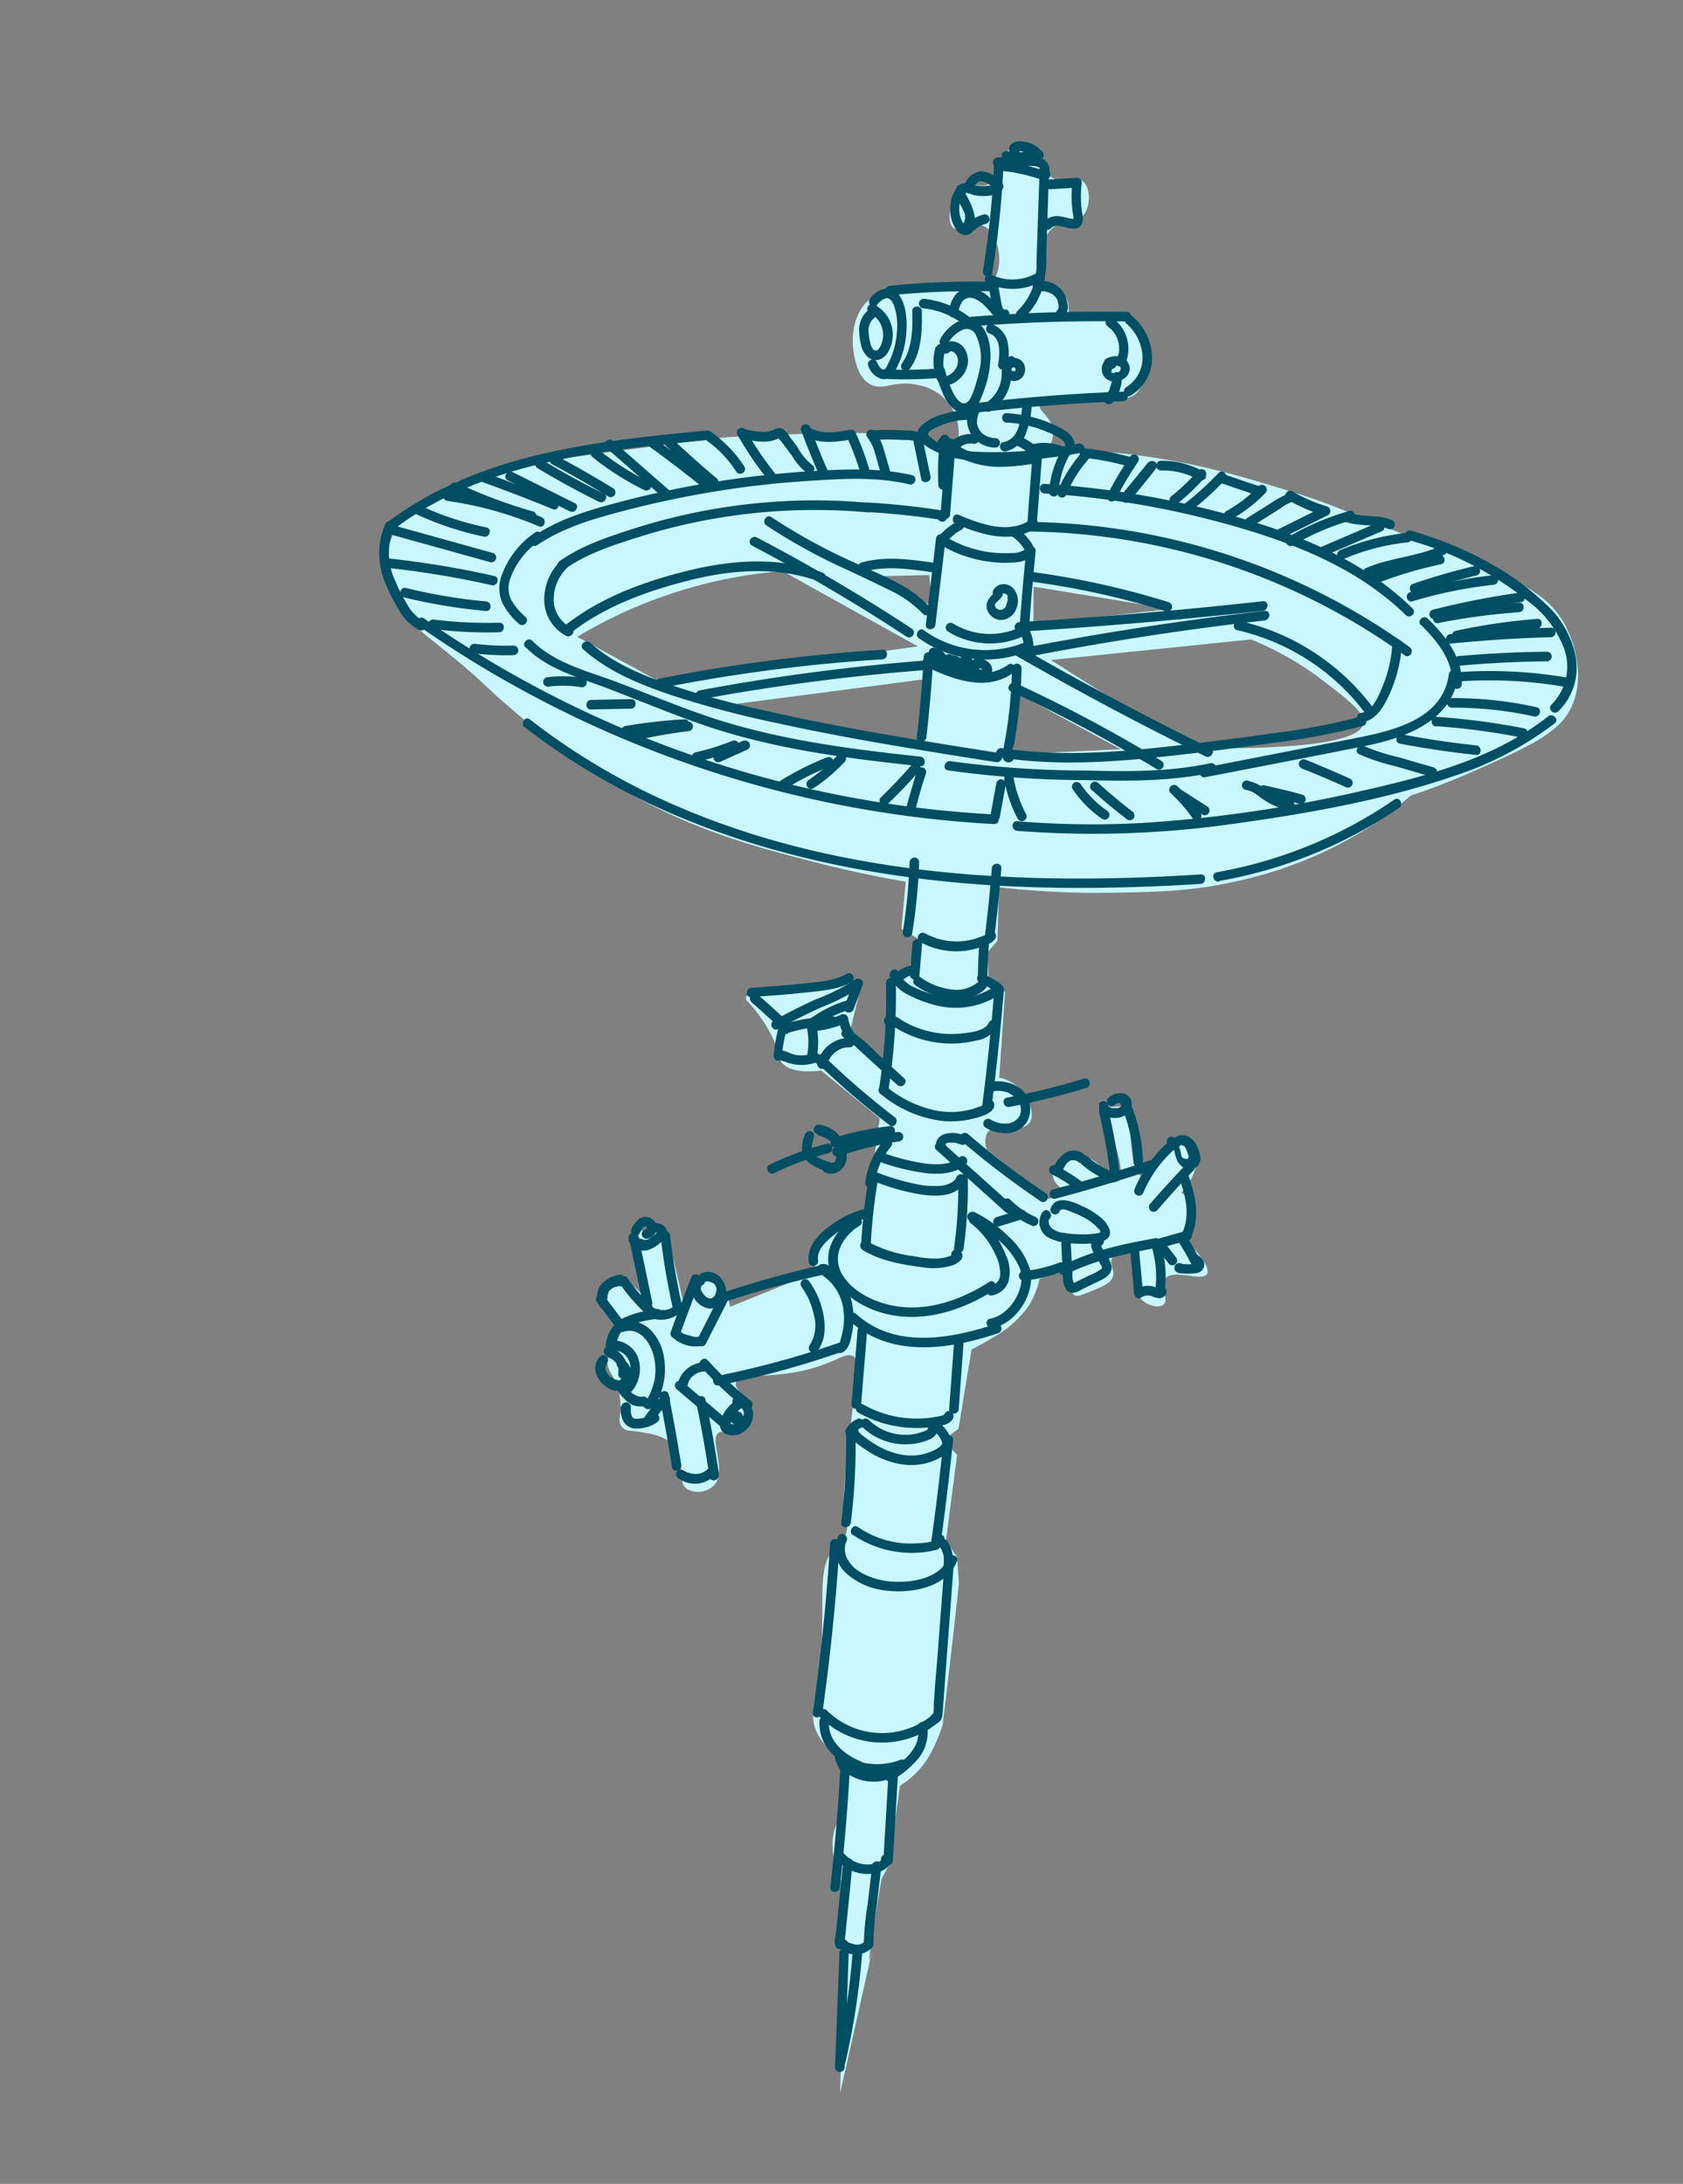 <svg width="339" height="440" fill="none" xmlns="http://www.w3.org/2000/svg"><rect width="100%" height="100%" fill="#808080" stroke="none"/><path d="M315.176 125.801c-3.349-6.06-8.917-8.446-17.524-12.002-20.022-8.249-30.132-12.418-35.211-14.004-11.623-3.645-21.865-6.81-36.13-8.412a159.264 159.264 0 00-15.219-.964 5.882 5.882 0 001.018-3.51c-.191-2.928-3.18-4.212-2.611-5.235.837-1.507 4.609-.268 12.633-.83 5.01-.327 6.008-.952 6.638-1.524 2.705-2.425 2.32-7.224 1.505-9.932-.486-1.746-1.285-4.29-3.557-5.51-4.046-2.17-9.062 2.041-11.004-.095-.975-1.054.064-2.373-1.201-4.137-1.266-1.764-2.842-1.242-4.061-2.559-2.455-2.574-1.236-9.427 2.369-11.752 2.185-1.404 3.884-.253 5.354-1.897 1.469-1.645 1.602-5.523-.058-6.92-1.661-1.396-3.933.642-6.315-.804-2.383-1.446-1.463-4.34-3.882-5.604a5.275 5.275 0 00-5.324.526c-2.32 1.814-1.003 4.893-3.212 6.323-1.699 1.112-3.086-.398-4.984.624-2.897 1.487-4.023 6.858-2.401 8.276 1.416 1.245 3.947-1.407 6.269-.252 2.909 1.454 4.241 8.23 1.565 11.16-1.932 2.136-4.867.996-18.466 1.898-2.743.183-4.417.324-6.039 1.554-3.227 2.403-3.955 7.231-3.388 10.686.249 1.678.881 5.296 3.501 6.586 2.619 1.29 4.481-.931 9.288.046 1.466.251 2.866.799 4.112 1.61a9.961 9.961 0 014.175 6.636c.118 1.03.367 3.205-.855 4.215-1.73 1.44-5.377-.34-6.194-.722-5.996-2.734-16.958-2.255-38.724-1.235-2.794.137-14.556 1.716-38.073 4.909-7.49 1.037-18.231 2.575-26.01 9.74a14.854 14.854 0 00-5.026 7.996c-1.099 5.444 1.853 10.168 3.18 12.271 2.376 3.899 4.603 4.995 10.805 10.165 5.673 4.728 5.92 5.474 10.716 9.529a148.642 148.642 0 0024.099 17.265c13.861 7.794 26.186 10.952 37.985 13.99a216.758 216.758 0 0017.521 3.735c-.288 3.127-.575 6.286-.86 9.478l3.433 2.071c-.773 2.665-1.704 5.268-2.566 7.907l-3.454 1.695c-.207 5.076-.43 10.147-.638 15.223l-7.352-5.343 2.623-10.86c-19.051.38-23.174 1.896-23.351 3.225-.084.73 1.049 1.075 3.283 4.468a24.148 24.148 0 012.476 4.49c.909 2.383.729 3.005 1.304 3.894.809 1.182 2.775 2.41 8.086 1.816l11.777 9.628a255.033 255.033 0 00-.961 7.009c-.566 4.49-.976 8.882-1.387 13.113-4.88-.453-9.103 1.853-10.438 5.35a8.09 8.09 0 00.029 5.417l-17.428 7.094a5.514 5.514 0 00-2.017-4.084 5.602 5.602 0 00-4.868-.883c-.758 1.675-1.501 3.353-2.259 5.027l-3.444-15.06c-2.097-.608-5.012-1.101-6.31.337-2.884 3.208 3.982 14.365 3.281 14.739-.701.375-2.533-4.844-5.609-4.837a4.206 4.206 0 00-2.469.952 4.236 4.236 0 00-1.419 2.237c-.425 2.461 2.927 3.434 2.915 6.512.022 2.462-2.096 2.698-2.42 5.526-.324 2.827 1.778 3.308 2.43 7.462.57 3.552-.69 5.081.567 6.377.902.919 1.857.442 4.799 1.119 1.922.229 3.753.948 5.318 2.089 2.993 2.762.463 7.565 2.986 9.244a4.598 4.598 0 002.831.441 4.614 4.614 0 002.547-1.32c2.615-2.885-1.122-9.266.897-10.542 1.079-.682 2.417.942 4.265.146a4.63 4.63 0 002.484-3.87c.197-3.33-3.726-4.596-3.278-6.36.618-2.518 8.703.021 18.685-4.033 2.555-1.024 3.863-1.945 4.946-1.262 1.765 1.09.455 4.723-.707 15.461-1.032 9.074-1.474 13.633-.963 15.402a7.936 7.936 0 01.034 5.403 6.83 6.83 0 01-2.1 2.601c-4.203 3.452-1.33 12.808-3.329 26.321-.762 5.108-1.702 7.355-.337 10.432 1.365 3.076 3.093 3.08 4.696 7.044a13.179 13.179 0 01.931 7.83 19.497 19.497 0 01-1.716 4.093c-.887 2.231-1.288 5.71 1.078 11.131.085 4.728.134 9.525.141 14.359a773.768 773.768 0 01-.389 28.378c3.895-17.233 6.449-28.626 6.39-28.644-.128.605-.3 1.198-.516 1.777-.133-.039.486-4.434 2.449-16.223l1.587-3.039 2.134-15.801a17.617 17.617 0 005.019-4.659c.85-1.23 1.579-2.54 2.175-3.912a32.715 32.715 0 001.399-3.607c1.182-9.555 2.28-19.081 3.296-28.577-.127-1.771-.25-3.556-.357-5.336l-2.254-3.271 2.246-17.341-2.819-2.921 3.103-2.31 2.624-15.996a37.817 37.817 0 004.141-2.297 21.597 21.597 0 007.234-6.28 16.043 16.043 0 002.319-5.619l6.91-2.185c-.808 2.783-.799 4.905.157 5.471.508.292 1.281.002 2.781-.589 2.934-1.172 4.42-1.768 4.908-3.119.488-1.351-.777-2.456-.139-3.716a3.633 3.633 0 014.555-1.295c2.048 1.493-1.27 6.582 1.26 9.451 1.282 1.431 3.667 1.93 4.552 1.144 1.162-1.027-.885-3.628.282-5.167 1.639-2.173 7.57.672 8.478-1.023.659-1.222-1.707-3.995-1.896-4.226-1.044-1.202-1.425-.991-1.77-1.734-1.013-2.027 1.609-3.947 1.233-6.624a5.757 5.757 0 00-2.749-3.767 11.473 11.473 0 002.732-4.617c.284-.918.442-1.872.47-2.833-.625-1.433-1.564-2.941-2.92-3.126-3.342-.456-5.974 7.624-8.204 7.25-1.323-.239-2.442-3.501-2.499-14.176l-5.545.35c4.35 11.053 4.248 14.218 3.17 14.9a2.427 2.427 0 01-2.387-.163c-.867-.653-.478-1.663-1.115-2.779a5.453 5.453 0 00-2.542-1.85 5.454 5.454 0 00-3.142-.136c-1.26.26-3.762 1.268-3.9 3.234-.128 1.712 1.578 3.668 4.229 4.02l-5.041 1.154-12.449-9.904a3.952 3.952 0 01.119-3.449c1.657-2.232 6.692.337 8.405-1.927 1.312-1.706-.365-4.921-.577-5.24a8.243 8.243 0 00-5.489-3.871l1.18-17.314-3.204-.93c-.144-2.321-.262-4.618-.419-6.943l2.079-2.366.332-10.802a180.356 180.356 0 0023.026 1.094c9.193-.173 16.465-.295 26.004-2.599a81.639 81.639 0 0026.776-11.445 74.898 74.898 0 007.112-5.528 143.017 143.017 0 0013.196-5.144c11.225-5.026 16.882-7.638 19.192-12.73 3.473-7.612-.977-15.949-1.358-16.622zm-128.002-9.947c.188 2.109.377 4.218.576 6.347l-10.01-6.115 9.434-.232zm-54.024 21.644l-16.881-9.199a95.18 95.18 0 0141.339-13.238l27.283 15.171-51.741 7.266zm13.691 4.518l39.547-5.187a105.51 105.51 0 00-.372 3.103 275.975 275.975 0 00-.968 10.73l-38.207-8.646zm61.348-23.821l27.622 4.515-27.653 2.988c.005-2.502.025-5 .031-7.503zm-3.096 33.74l-1.153-.607 1.433-11.398 20.373 11.015-20.653.99zm34.639-1.186l-28.066-17.773 40.317-4.145a62.183 62.183 0 0114.228 8.076c5.237 4.024 8.811 6.714 8.412 8.861-.49 2.795-7.736 5.364-34.834 4.95l-.057.031z" fill="#C9F7FF"/><path d="M175.378 62.144a5.06 5.06 0 00-2.32 4.464c.013.923.134 1.841.359 2.736.149.89.555 1.717 1.167 2.378a2.584 2.584 0 002.541.736 3.47 3.47 0 001.824-1.653 6.865 6.865 0 00.581-5.34 6.826 6.826 0 00-3.443-4.11.967.967 0 00-1.251.368.977.977 0 00.244 1.282 4.964 4.964 0 012.366 2.437 4.984 4.984 0 01.249 3.394c-.176.607-.743 2.176-1.599 1.703-.472-.25-.636-.843-.767-1.33a10.19 10.19 0 01-.343-1.962 3.395 3.395 0 011.311-3.36c1.061-.622.14-2.302-.936-1.683l.017-.06z" fill="#004E63"/><path d="M176.615 61.524a3.661 3.661 0 011.741-1.421c.82-.18 1.315.542 1.623 1.193a11.98 11.98 0 01.697 5.322 16.622 16.622 0 01-1.198 5.4c-.173.418-.366.828-.58 1.227a3.34 3.34 0 01-.658 1.11c-.751.488-1.396-.984-1.629-1.452-.544-1.105-2.236-.184-1.677.926a4.07 4.07 0 002.485 2.47c1.314.382 2.25-.47 2.87-1.559a18.256 18.256 0 002.272-7.831c.162-2.377-.007-5.492-1.471-7.458a3.067 3.067 0 00-2.998-1.255 4.84 4.84 0 00-2.817 1.928c-.786.944.534 2.354 1.325 1.395l.015.005zm11.869 8.259a10.812 10.812 0 00-.329 4.72c.077.722.293 1.422.635 2.062a2.117 2.117 0 002.268 1.01 4.42 4.42 0 002.07-1.116 5 5 0 001.341-1.698 4.623 4.623 0 00-.06-4.319 3.358 3.358 0 00-2.156-1.62 2.579 2.579 0 00-2.418.775.972.972 0 00.278 1.573.95.95 0 001.046-.178l.14-.152s.035-.118 0 0c-.034.119.25-.088.096-.052-.155.035.27-.05.139-.04l.178.051s.147.043 0 0a1.42 1.42 0 01.923.734c.208.348.32.746.322 1.153.005.406-.074.81-.231 1.184a3.64 3.64 0 01-1.972 1.884.643.643 0 01-.241.059s-.103-.03 0 0c.104.03 0 0 0 0l-.094-.172-.067-.212c.035-.118-.079-.28-.103-.415a8.29 8.29 0 01.186-4.504.987.987 0 00-.664-1.189.953.953 0 00-1.182.653l-.105-.191z" fill="#004E63"/><path d="M190.863 69.365a6.166 6.166 0 012.736-2.753 2.013 2.013 0 012.953.857 10.811 10.811 0 01.611 7.609 26.61 26.61 0 01-1.066 3.671c-.314.808-.827 2.52-1.928 2.507-1.1-.015-1.992-1.686-2.433-2.649a19.839 19.839 0 01-1.357-3.989c-.271-1.218-2.136-.748-1.865.47a20.496 20.496 0 001.368 4.057 7.845 7.845 0 002.401 3.425 3.159 3.159 0 003.419.19 5.573 5.573 0 002.008-2.837 21.47 21.47 0 001.807-8.16c-.012-2.442-.588-5.643-2.893-6.97-2.743-1.582-6.033 1.203-7.242 3.549-.575 1.101.992 2.101 1.626 1.017l-.145.006z" fill="#004E63"/><path d="M178.477 76.35c3.339.137 6.683.09 10.017-.144a.985.985 0 00.98-.951.972.972 0 00-.952-.967 90.264 90.264 0 01-10.012.13.971.971 0 00-.033 1.932zm.707-16.841a171.665 171.665 0 0121.05-.811.957.957 0 00.971-.947.958.958 0 00-.943-.971 166.24 166.24 0 00-21.049.81c-1.203.117-1.25 2.046-.014 1.923l-.015-.004zm30.353-.76c.296-.058.598-.078.899-.06l.236.068.62.18c.519.19.978.517 1.327.946l.142.17c-.082-.104 0 0 0 0l.225.386.096.22c.117.26-.046-.173-.026.09.02.262.089.298.129.438.039.14.035.155.047.223.013.068.018.214-.021.074l.013.453-.073.252c-.026.088 0 0 0 0l-.065.221s.125-.156.13-.17a.97.97 0 00.932 1.698 2.802 2.802 0 00.833-2.872 5.41 5.41 0 00-1.036-2.5 5.157 5.157 0 00-5.201-1.83.953.953 0 00-.71.792.956.956 0 00.02.373.97.97 0 001.161.69l.322.158z" fill="#004E63"/><path d="M194.228 65.88a315.877 315.877 0 0132.773-1.102.971.971 0 00.032-1.932 320.255 320.255 0 00-32.788 1.096c-1.217.113-1.264 2.041-.017 1.937z" fill="#004E63"/><path d="M226.855 65.17a9.485 9.485 0 012.291 2.939 9.52 9.52 0 01.985 3.597 6.98 6.98 0 01-3.267 6.291c-1.065.638-.148 2.333.918 1.695a8.94 8.94 0 004.28-7.747 11.354 11.354 0 00-3.812-8.104c-.894-.837-2.303.487-1.395 1.329z" fill="#004E63"/><path d="M194.941 83.341a379.202 379.202 0 0131.278-2.514c1.23-.044 1.273-1.958.028-1.918a359.4 359.4 0 00-31.772 2.563c-1.226.142-.745 2.015.466 1.87z" fill="#004E63"/><path d="M205.985 81.313c-.365 2.639-.461 7.105-3.852 7.759-1.218.224-.737 2.097.466 1.868a5.789 5.789 0 003.933-3.289 20.258 20.258 0 001.322-6.325.972.972 0 00-.933-.977 1 1 0 00-.98.951l.044.013z" fill="#004E63"/><path d="M195.223 82.316a5.731 5.731 0 00.446 5.25 5.8 5.8 0 004.779 2.622.957.957 0 00.971-.946.957.957 0 00-.943-.972l-.551-.031-.384-.112a3.544 3.544 0 01-.546-.158c-.163-.047 0 0 0 0l-.266-.078-.474-.297-.185-.134-.119-.035-.38-.399-.174-.227-.067-.1a4.596 4.596 0 01-.258-.492s-.107-.24-.073-.134l-.056-.192a3.91 3.91 0 01-.131-.488s-.027-.184-.05-.27c-.022-.088-.021.073.03-.105l-.001-.546c.019-.09.045-.18.077-.266l.03-.104a5.27 5.27 0 01.305-1.051.97.97 0 00-.645-1.198 1.018 1.018 0 00-1.201.663l-.134-.2zm-2.884 9.387a18.406 18.406 0 009.679 2.343 38.872 38.872 0 004.745-.405c.687-.106 1.627-.09 2.12-.685a1.196 1.196 0 00.197-.932 1.19 1.19 0 00-.55-.776.968.968 0 00-1.251.368.972.972 0 00.244 1.282l.118.035-.437-.592.06-.208.455-.574a5.19 5.19 0 01-1.788.316l-1.653.178c-1.228.102-2.461.13-3.691.085a15.343 15.343 0 01-7.178-2.082.964.964 0 00-1.25.367c-.126.206-.171.452-.126.689a.971.971 0 00.369.594l-.063-.003z" fill="#004E63"/><path d="M204.528 89.702l.295.086c-.236-.069.088.026.133.038l.556.29c.346.194.679.409.998.643l.251.185.133.039c-.104-.03-.104-.03 0 0l.404.374.187.182.103.03c-.077-.118-.107-.127 0 0l.048.11a8.16 8.16 0 01.022-.073.477.477 0 01.081-.282.974.974 0 00.305 1.325.967.967 0 001.321-.307c.19-.33.251-.718.173-1.09a1.938 1.938 0 00-.432-.831 6.247 6.247 0 00-1.15-1.056 11.618 11.618 0 00-2.752-1.553.967.967 0 00-1.201.663 1.001 1.001 0 00.664 1.188l-.139.04zm-8.043-2.189a5.53 5.53 0 00-1.773-.016 5.304 5.304 0 00-1.521.441 5.615 5.615 0 00-2.374 2.056.973.973 0 00.366 1.253.966.966 0 001.28-.246c.055-.094.118-.183.189-.266 0 0 .174-.158 0 0l.034-.118c.142-.152.29-.296.446-.433l.201-.086s.161-.114.257-.166a5.41 5.41 0 01.548-.29.762.762 0 00.148-.07l.284-.094c.212-.061.428-.106.647-.133-.148-.043 0 0 0 0l.306-.008.317.012.118.034c.248.066.512.04.742-.074.217-.129.378-.333.455-.574.133-.459-.126-1.112-.66-1.203l-.01-.019z" fill="#004E63"/><path d="M190.458 90.516c-.342 4.379-.665 8.747-1.006 13.126-.099 1.224 1.829 1.254 1.918.011l1.017-13.107c.088-1.243-1.826-1.268-1.929-.03zm17.495 1.56c-.345 4.32-.675 8.638-.988 12.955-.099 1.224 1.829 1.254 1.913.026.343-4.309.674-8.633.994-12.97.098-1.223-1.83-1.253-1.919-.01z" fill="#004E63"/><path d="M192.554 105.586c5.001 2.077 11.141 4.147 16.097.753 1.004-.703.087-2.398-.932-1.699-4.519 3.103-10.082.976-14.628-.905-1.143-.476-1.665 1.379-.537 1.851zm-2.487 4.544a25.696 25.696 0 009.514 3.081 22.52 22.52 0 004.89.086 5.916 5.916 0 003.814-1.558c.851-.892-.473-2.288-1.324-1.395a4.613 4.613 0 01-3.259 1.077 22.66 22.66 0 01-4.387-.165 23.54 23.54 0 01-8.245-2.762c-1.074-.6-2.083 1.001-1.003 1.636z" fill="#004E63"/><path d="M203.676 107.978l.644.428.141.121c.101.073.195.154.282.242.389.347.744.73 1.062 1.143l.117.146c.089.026.119.035 0 0 .08.1.151.207.212.319.143.206.267.425.371.653.094.172 0 0 0 0s.06.178.056.193l.046.174c.026.184 0 0 0 0l-.052.177s.056-.192.022-.074c-.035.119.129-.171 0 0l.03-.103-.03.103a.972.972 0 00.664 1.583.97.97 0 00.66-.187 2.087 2.087 0 00.496-2.152 6.178 6.178 0 00-1.047-1.909 10.363 10.363 0 00-2.791-2.575.985.985 0 00-1.326.322 1.002 1.002 0 00.319 1.328l.124.068zm-10.807-2.926a12.04 12.04 0 00-4.276 3.703.972.972 0 00.323 1.313.984.984 0 001.322-.306c.057-.093.12-.182.189-.267l.035-.118.405-.46c.303-.308.613-.604.93-.886l.481-.39s.185-.139.022-.074c-.163.065 0 0 0 0l.275-.177c.354-.243.723-.463 1.104-.659a.96.96 0 00.492-.946.958.958 0 00-.114-.357.968.968 0 00-1.3-.377l.112.001z" fill="#004E63"/><path d="M188.556 108.439a10080.15 10080.15 0 00-2.058 17.412c-.147 1.226 1.786 1.241 1.918.011l2.052-17.334c.147-1.225-1.786-1.24-1.933-.015l.021-.074zm18.139 2.598a510.512 510.512 0 00-1.341 15.662c-.089 1.242 1.84 1.272 1.913.025.369-5.243.816-10.464 1.342-15.661.118-1.234-1.796-1.26-1.928-.03l.014.004z" fill="#004E63"/><path d="M190.958 127.257a16.165 16.165 0 007.588 2.36 16.196 16.196 0 007.801-1.539c1.128-.524.192-2.208-.922-1.68a14.261 14.261 0 01-13.464-.776.955.955 0 00-1.317.316.96.96 0 00.314 1.319z" fill="#004E63"/><path d="M185.161 128.641a23.012 23.012 0 0021.948 2.548c1.156-.452.219-2.136-.922-1.68a21.089 21.089 0 01-20.083-2.52c-.991-.721-1.998.928-1.002 1.635l.059.017z" fill="#004E63"/><path d="M205.637 127.872l.203.46-.092-.235c.256.649.425 1.33.502 2.023l-.024-.247c-.022.074-.039.133.018.214.009.248.105.486.269.672a.945.945 0 00.683.294.97.97 0 00.976-.937 8.233 8.233 0 00-.264-1.681 9.19 9.19 0 00-.561-1.544 1.003 1.003 0 00-.573-.455 1.033 1.033 0 00-.742.074.956.956 0 00-.454.574c-.058.245-.031.502.077.729l-.018.059zm-19.575 4.449c-.3 5.413-.76 10.807-1.38 16.18-.147 1.226 1.781 1.256 1.914.026a281.74 281.74 0 001.395-16.176c.069-1.232-1.86-1.262-1.929-.03zm17.781 2.398a96.59 96.59 0 01-.793 10.46 94.916 94.916 0 01-.821 5.091c-.207 1.047-.808 3.393 1.039 3.319 1.229-.045 1.277-1.973.032-1.933l-.162-.047.683.294c-.074-.021.415-1.982.452-2.164.184-.637.226-1.331.341-2.004.218-1.413.425-2.846.584-4.276.331-2.906.509-5.84.576-8.774a.955.955 0 00-1.624-.7.964.964 0 00-.29.675l-.017.059zm-20.628 38.926c-.152 4.677-.601 9.34-1.344 13.96a1 1 0 00.66 1.202.966.966 0 001.186-.667 112.978 112.978 0 001.427-14.465.967.967 0 00-1.605-.65.966.966 0 00-.324.62zm16.565 1.291a286.235 286.235 0 01-1.407 13.733.969.969 0 001.929.03 305.89 305.89 0 001.392-13.737c.103-1.238-1.83-1.253-1.914-.026z" fill="#004E63"/><path d="M185.323 189.778a14.953 14.953 0 0012.305 1.018c1.041-.388 3.542-1.172 2.878-2.745a.986.986 0 00-1.157-.704.988.988 0 00-.709 1.174l.142-.488c-.107.37-.951.574-1.315.726-.478.199-.969.362-1.471.488a13.133 13.133 0 01-9.659-1.198c-1.094-.59-2.084 1.001-1.022 1.646l.008.083z" fill="#004E63"/><path d="M183.791 190.201l-.522 6.269a.969.969 0 001.929.029l.522-6.269a.967.967 0 00-.948-.981.986.986 0 00-.981.952zm13.501-.177a76.074 76.074 0 00-.312 7.309.988.988 0 00.949.982.969.969 0 00.965-.956c.003-2.439.104-4.882.316-7.324a.952.952 0 00-.952-.966.968.968 0 00-.966.955z" fill="#004E63"/><path d="M184.375 198.508a14.887 14.887 0 007.516 2.79c2.224.116 5.163-.412 6.67-2.238a.993.993 0 00.04-1.353.969.969 0 00-1.365-.042 6.71 6.71 0 01-5.532 1.685 13.07 13.07 0 01-6.311-2.473c-1.03-.7-2.033.935-1.018 1.631z" fill="#004E63"/><path d="M179.275 196.771a7.686 7.686 0 003.73 3.699 25.186 25.186 0 005.979 2.184c3.921.891 8.035.268 11.522-1.746 1.061-.623.144-2.317-.936-1.684a13.935 13.935 0 01-10.064 1.575 24.411 24.411 0 01-5.106-1.771 6.284 6.284 0 01-3.433-3.179c-.482-1.151-2.164-.21-1.692.922z" fill="#004E63"/><path d="M183.245 194.568a7.545 7.545 0 00-3.318 1.943.968.968 0 00-.295.685 1 1 0 00.255.667.981.981 0 001.365.043c.248-.256.52-.488.81-.696l-.199.135a6.938 6.938 0 011.444-.785l-.23.078.639-.216a.928.928 0 00.587-.423c.13-.222.172-.485.117-.737a.966.966 0 00-1.175-.694zm14.03 3.349l2.114 1.159.537.3.31.202c-.148-.042-.156-.125-.089-.025l.089.025c.168.194-.074-.133 0 0 .073.134-.107-.239 0 0a.464.464 0 01.016-.332l.034-.118a1.08 1.08 0 00-.121.751.989.989 0 00.794.698.984.984 0 00.968-.428 1.536 1.536 0 00-.131-1.643 2.89 2.89 0 00-.996-.818l-2.526-1.391a.958.958 0 00-1.003 1.635l.004-.015z" fill="#004E63"/><path d="M178.458 197.931a117.797 117.797 0 01-1.385 21.331c-.188 1.197 1.654 1.748 1.846.535a122.06 122.06 0 001.527-21.819c-.024-1.243-1.952-1.273-1.929-.03l-.059-.017z" fill="#004E63"/><path d="M179.699 206.236c-.111.385-.334.048.03.394.216.178.451.332.699.46.419.266.862.507 1.378.769.871.445 1.769.834 2.688 1.165a21.75 21.75 0 006.136 1.202 21.301 21.301 0 006.047-.589 5.717 5.717 0 004.271-2.966c.487-1.127-1.364-1.648-1.846-.536-.707 1.609-3.757 1.912-5.275 2.065a19.035 19.035 0 01-6.07-.268 19.308 19.308 0 01-5.525-2.036c-1.005-.565-3.215-2.442-4.089-.641-.542 1.095 1.099 2.117 1.63 1.003l-.074-.022z" fill="#004E63"/><path d="M200.294 199.322a485.327 485.327 0 01-2.467 23.569c-.163 1.221 1.766 1.251 1.913.026a521.607 521.607 0 002.483-23.565c.088-1.243-1.826-1.268-1.929-.03z" fill="#004E63"/><path d="M177.365 220.406a24.075 24.075 0 0012.325 5.421c2.064.218 4.151.08 6.17-.408 1.331-.337 4.617-1.068 4.413-2.958-.144-1.213-2.069-1.258-1.933-.015.033.218-2.036.838-2.29.941-.866.266-1.756.448-2.656.545a16.402 16.402 0 01-4.983-.209 23.129 23.129 0 01-10.032-4.933c-.979-.766-1.967.874-1.022 1.645l.008-.029zm-8.928 10.684a61.618 61.618 0 0110.878-2.285.986.986 0 00.966-.956.97.97 0 00-.933-.977 65.423 65.423 0 00-11.377 2.349c-1.178.364-.727 2.229.466 1.869z" fill="#004E63"/><path d="M168.961 232.928a73.292 73.292 0 0112.248-2.98.956.956 0 00.705-1.16.986.986 0 00-1.171-.709 72.542 72.542 0 00-12.248 2.98.968.968 0 00-.643 1.566.962.962 0 001.109.303z" fill="#004E63"/><path d="M164.646 228.705l.177.052.311.09c.227.042.45.106.664.193l.118.034.329.192.499.321.177.051.213.206c.16.16.308.332.443.514l.118.035.208.333.284.564a.935.935 0 00.061.178l.079.28.08.328s.047.335.042.189a2.99 2.99 0 01-.153 1.464l-.077.267s-.181.236-.056.192c.125-.044-.278.24-.178.173l-.248.137c-.172.094 0 0-.144.054l-.188.042-.118-.034-.192-.056c.103.03.088.026 0 0a.983.983 0 00-1.312.326.975.975 0 00.305 1.324 2.835 2.835 0 003.07-.265 3.845 3.845 0 001.416-3.168 6.378 6.378 0 00-1.704-4.122 6.352 6.352 0 00-3.984-1.991.97.97 0 00-.98.952.985.985 0 00.948.981l-.208.164z" fill="#004E63"/><path d="M162.15 228.591a7.064 7.064 0 00-.58 3.267 4.017 4.017 0 001.689 2.625 10.594 10.594 0 002.674 1.321 3.785 3.785 0 003.211-.031c1.077-.619.155-2.299-.921-1.68-.25.141-.542.187-.823.131l-1.019-.296-.965-.425a7.524 7.524 0 01-1.045-.592 1.979 1.979 0 01-.895-1.495 3.433 3.433 0 01.121-1.024c.101-.431.224-.856.369-1.274a.972.972 0 00-.645-1.198 1.006 1.006 0 00-1.201.663l.03.008z" fill="#004E63"/><path d="M166.476 230.457a59.304 59.304 0 00-11.451 4.205c-1.118.543-.182 2.227.922 1.68a58.555 58.555 0 0111-4.031.958.958 0 00.252-1.751.952.952 0 00-.723-.103zm33.581-10.562a4.796 4.796 0 013.078.315 4.811 4.811 0 012.249 2.129c.157.391.243.807.252 1.229.011.407-.069.812-.232 1.185a3.088 3.088 0 01-2.135 1.563 5.43 5.43 0 01-3.813-.817.969.969 0 00-1.377 1.056.974.974 0 00.37.594 7.666 7.666 0 004.847 1.117 5.059 5.059 0 003.532-2.185 5.31 5.31 0 00.501-4.052 5.289 5.289 0 00-2.529-3.198 7.774 7.774 0 00-5.197-.849.941.941 0 00-.336.161.956.956 0 00-.354 1.003.97.97 0 001.157.704l-.013.045z" fill="#004E63"/><path d="M203.331 223.012a150.845 150.845 0 0015.521-3.828c1.174-.349.653-2.25-.482-1.873a148.599 148.599 0 01-15.52 3.828c-1.218.224-.751 2.093.467 1.869l.014.004zm-37.796-7.965a163.94 163.94 0 0013.655 11.65c.998.755 1.991-.899 1.018-1.63a160.43 160.43 0 01-13.264-11.345c-.904-.856-2.294.458-1.409 1.325zm4.351-6.056a14.351 14.351 0 012.61 2.041l2.785 2.542 5.45 5c.909.841 2.303-.488 1.394-1.329l-5.641-5.168a32.72 32.72 0 00-5.536-4.704c-1.085-.62-2.084 1-1.018 1.631l-.044-.013z" fill="#004E63"/><path d="M166.689 214.547c.061-.292.144-.579.249-.858-.065.222 0 0 0 0a.763.763 0 01.056-.193c.155-.257.319-.509.491-.756.03-.104-.038.133 0 0l.164-.177c.204-.219.424-.424.658-.612 0 0 .203-.15.103-.082l.1-.068c.136-.091.277-.173.424-.246.111-.076.231-.138.358-.185l.224-.111c.271-.09.548-.16.829-.209l.203-.038c-.218.034 0 0 .074.022l.486-.02a.986.986 0 00.981-.951.97.97 0 00-.953-.967 6.71 6.71 0 00-6.484 5.021 1 1 0 00.66 1.203.984.984 0 001.186-.667l.191-.106zm-15.39-12.682c1.088.941 2.157 1.893 3.221 2.86l1.525 1.422.753.716c.137.136.292.261.425.412.132.151.096.108.074.022.121.243.162.047.116-.4a.984.984 0 00.304 1.324c.22.125.48.161.726.101s.46-.211.6-.423c.614-.848-.102-1.634-.667-2.28-.566-.645-1.258-1.183-1.849-1.74-1.266-1.154-2.524-2.337-3.82-3.388a1 1 0 00-1.369-.028.973.973 0 00-.026 1.357l-.013.045z" fill="#004E63"/><path d="M151.364 200.871c3.588-.227 7.189-.498 10.776-.886 3.145-.355 6.556-.521 9.337-2.106 1.061-.623.144-2.318-.922-1.68-2.665 1.57-6.102 1.664-9.093 1.984-3.31.372-6.723.602-10.087.83-1.224.078-1.271 2.007-.029 1.918l.018-.06z" fill="#004E63"/><path d="M156.777 207.322a118.905 118.905 0 018.632-4.366 40.595 40.595 0 008.113-4.179l-1.595-.96-1.832 4.99 1.87.286.063-.656a.98.98 0 00-.371-.764.966.966 0 00-.829-.178 24.858 24.858 0 00-7.292 3.502 1.002 1.002 0 00-.378 1.303.964.964 0 001.314.381 23.312 23.312 0 016.822-3.317l-1.195-.957-.048.661c-.087 1.13 1.528 1.245 1.89.275l1.832-4.99c.292-1.007-.895-1.496-1.576-.971a39.813 39.813 0 01-7.945 3.987 116.3 116.3 0 00-8.407 4.254c-1.072.604-.155 2.299.932 1.699z" fill="#004E63"/><path d="M158.129 208.292a31.924 31.924 0 019.727-1.576.956.956 0 00.971-.946.959.959 0 00-.943-.972c-3.47.011-6.918.559-10.222 1.625a.97.97 0 00-.69 1.164.953.953 0 001.157.705z" fill="#004E63"/><path d="M157.091 206.129a30.094 30.094 0 00-1.257 6.65.977.977 0 00.457.779.962.962 0 00.9.064c.114-.064.119-.078 0 0s.118.034 0 0c-.118-.035.118.034 0 0l.207.06.428.124.295.086a8.565 8.565 0 006.016.236.97.97 0 00.59-1.142.965.965 0 00-1.057-.727 6.812 6.812 0 01-3.729.218c-1.182-.343-2.554-1.351-3.79-.57l1.357.843a27.317 27.317 0 011.171-6.08.971.971 0 00-1.846-.536l.258-.005z" fill="#004E63"/><path d="M164.489 213.187a16.876 16.876 0 00-.051-6.612l-.956 1.2c2.379-.132 4.715-.7 6.891-1.677l-1.421-.621a9.072 9.072 0 002.198 4.619c.82.928 2.214-.401 1.395-1.329a7.221 7.221 0 01-1.74-3.715.975.975 0 00-1-.735.97.97 0 00-.426.128 16.976 16.976 0 01-5.895 1.5.963.963 0 00-.762.373.97.97 0 00-.179.831c.363 1.808.377 3.67.041 5.485a1.006 1.006 0 00.664 1.188.953.953 0 001.182-.652l.059.017z" fill="#004E63"/><path d="M163.632 214.046l.346.02-.251-.073c.22.032.433.094.635.184l-.236-.068c.198.091.385.205.558.338l-.195-.153c.166.136.315.292.441.465l-.149-.203c.124.222.327.39.568.469a.933.933 0 00.732-.092.92.92 0 00.454-.575.88.88 0 00-.076-.728 4.108 4.108 0 00-.521-.633 4.984 4.984 0 00-.691-.489 3.554 3.554 0 00-1.595-.463.967.967 0 00-.69.269.97.97 0 00-.29.683.986.986 0 00.948.981l.012.068zm-24.39 43.34a368.595 368.595 0 00-4.132 10.984c-.417 1.163 1.429 1.699 1.846.536a365.846 365.846 0 014.132-10.984c.447-1.155-1.399-1.69-1.846-.536z" fill="#004E63"/><path d="M140.945 257.254a2.356 2.356 0 00-1.572 1.502 2.871 2.871 0 00.093 2.05 4.315 4.315 0 003.327 2.827 3.262 3.262 0 003.215-2.085 4.006 4.006 0 00-.66-3.851 3.33 3.33 0 00-4.047-1.174.96.96 0 00.194 1.761.953.953 0 00.728-.082l.129-.058c-.171.094-.074-.022 0 0l.174-.046c.103.03-.163-.047 0 0l.265.077c.119.034-.177-.052 0 0l.355.103s.177.051 0 0l.177.051.255.17s-.152-.14 0 0l.162.047.229.26c-.132-.151 0-.001.059.129l.161.271.059.13c-.094-.172 0 0 0 0l.075.294s.042.35-.035.119c.017.103.024.207.022.311a.443.443 0 00-.039.133l-.043.148-.025.089-.086.296a.547.547 0 01-.043.148c.112-.112.034-.118 0 0a1.79 1.79 0 00-.175.271c-.039.133.039-.134 0 0l-.136.137-.131.122c.025-.089 0 0 0 0l-.119.078-.133.074c-.115.063.211-.067 0 0l-.313.085c-.104-.03.147.043 0 0l-.133-.038-.178-.052s.192.056 0 0l-.162-.047s-.192-.055 0 0l-.369-.219s-.177-.051 0 0l-.141-.121-.243-.264-.225-.273c-.133-.151 0 0 0 0l-.134-.2a2.507 2.507 0 01-.199-.363.402.402 0 01-.069-.148c.058.129 0 0 0 0l-.05-.159s-.05-.271-.04-.14c.01.131 0 0 0 0l.047-.163c.005-.014-.055.193 0 0l.061-.207c.055-.192 0 0 0 0 .014-.065.032-.13.055-.192 0 0-.178.173 0 0l.115-.064c.157-.098-.159.051 0 0a.972.972 0 00.199-1.705.964.964 0 00-.666-.163l.01.131zm7.752 24.656a7.707 7.707 0 00-2.99 2.969 4.63 4.63 0 00-.703 2.091 2.091 2.091 0 001.136 1.935 3.821 3.821 0 004.007-.732 4.023 4.023 0 001.5-3.738 3.582 3.582 0 00-3.163-3.004.968.968 0 00-.98.952.967.967 0 00.952.966c.177.052 0 0 0 0l.34.099c.133.038-.163-.047 0 0l.325.094.147.043c-.118-.035-.074-.022 0 0 .086.074.164.155.234.244l.088.138.146.267c.08.168 0 0 0 0a.902.902 0 01.063.227c.034.1.057.204.07.309-.037-.203 0 0-.039.133-.02.101-.049.2-.086.297.056-.193 0 0 0 0l-.06.207-.043.148-.098.34c-.035.119-.134.186-.194.281-.06.095.159-.162 0 0l-.14.152a1.821 1.821 0 01-.259.23s-.184.139 0 0l-.142.103-.301.154a.902.902 0 01-.152.084c-.239.107.173-.046 0 0l-.313.086a1.357 1.357 0 00.696-2.622 1.352 1.352 0 00-1.668.897 1.35 1.35 0 00.854 1.69l-.311.023-.148-.043c.222.064 0 0 0 0l-.147-.043c-.207-.06 0 0 0 0l-.133-.039c-.192-.055.133.039 0 0-.133-.038-.099-.157 0 0 .098.157-.059-.129 0 0l.034-.118c.009-.03.056-.192 0 0l.026-.089c.028-.125.064-.249.107-.37l.047-.163c.018-.059-.047.163 0 0l.214-.403c.145-.247.305-.485.478-.712l.03-.104c-.025.089.03-.103.035-.118l.308-.344c.22-.209.452-.399.683-.589.231-.189.146-.118 0 0l.195-.12.428-.261a.973.973 0 00.378-1.302.982.982 0 00-1.315-.382l-.136.137z" fill="#004E63"/><path d="M136.195 279.808l9.31 7.918a.986.986 0 001.369.028.972.972 0 00.025-1.357l-9.31-7.918a.98.98 0 00-1.354-.024.966.966 0 00-.3.669.95.95 0 00.26.684z" fill="#004E63"/><path d="M138.498 279.096l.181-.622a.468.468 0 00.043-.148l.174-.27.175-.271a.457.457 0 01.043-.148l-.022.074a4.4 4.4 0 01.474-.472c.091-.064.176-.136.254-.215-.026.089-.142.103 0 0l.138-.089c.171-.111.362-.216.572-.315.058-.022.114-.048.167-.08 0 0-.163.065 0 0l.332-.096.313-.086s.451-.062.148.043a.94.94 0 00.671-.271.95.95 0 00.31-.681.968.968 0 00-.953-.966 5.845 5.845 0 00-3.194 1.352 5.666 5.666 0 00-1.771 2.793.968.968 0 00.259 1.124.965.965 0 001.149.08.983.983 0 00.438-.669l.099-.067z" fill="#004E63"/><path d="M141.178 275.379a75.871 75.871 0 008.93 8.401.966.966 0 001.326-.321.984.984 0 00-.304-1.324 71.406 71.406 0 01-8.562-8.07c-.834-.932-2.214.401-1.39 1.314zm3.597-13.997l-4.261 8.395a.973.973 0 00.304 1.324.964.964 0 00.725.123.946.946 0 00.597-.43l4.275-8.39a.967.967 0 00.059-.697.965.965 0 00-1.111-.681.976.976 0 00-.593.371l.005-.015z" fill="#004E63"/><path d="M135.407 269.387a6.709 6.709 0 006.011 1.744.974.974 0 00.199-1.706.964.964 0 00-.666-.163l-.338.062c-.103-.03-.103-.03 0 0l-.169.031-.594.005-.325-.095-.162-.047-.576-.167-.576-.167c-.118-.034-.118-.034 0 0l-.162-.047-.325-.094a4.166 4.166 0 01-.514-.326l-.148-.043c.089.026.089.026 0 0l-.252-.233a.967.967 0 00-1.282.048.974.974 0 00-.113 1.28l-.008-.082zm-8.648-19.748c.905 4.388 1.828 8.765 2.748 13.157.256 1.213 2.107.739 1.865-.47-.919-4.392-1.843-8.769-2.747-13.157-.256-1.214-2.122-.744-1.866.47z" fill="#004E63"/><path d="M126.574 249.89a3.225 3.225 0 004.037 1.926 6.726 6.726 0 002.313-1.352c.77-.611 1.675-1.359 1.419-2.461a1.973 1.973 0 00-1.019-1.291 3.497 3.497 0 00-1.855-.281.968.968 0 00-.893.952.97.97 0 00.86.98c.236-.021.473-.027.71-.018l.236.068c-.133-.038 0 0 0 0s-.147-.043 0 0c.148.043.074.022 0 0-.073-.021.074.022 0 0 .01.244.06-.207 0 0a.263.263 0 01.052-.177c-.03.103-.03.103 0 0a5.754 5.754 0 01-.828.755l-.269.21a5.24 5.24 0 01-.494.323 3.537 3.537 0 01-.525.265l-.074-.022-.279.08s-.298.09 0 0a.449.449 0 01-.192-.056l-.251-.073c-.221-.064.192.056 0 0l-.458-.133-.088-.025-.222-.065c-.192-.055.133.151 0 0-.132-.15-.151-.14-.164-.208l.067.1-.077-.119-.048-.11c.048.11.058.129 0 0a.972.972 0 00-1.554-.601.971.971 0 00-.316 1.086l-.088.247z" fill="#004E63"/><path d="M128.808 248.484c.266-.42.521-.86.827-1.253l-.167.192c.109-.129.233-.243.371-.341l-.199.135a.93.93 0 01.267-.148l-.235.093c.104-.044.215-.072.327-.082l-.232.029c.127-.014.255-.009.38.014l-.251-.073.369.107-.251-.073c.119.048.229.112.329.192l-.196-.153.223.225-.149-.204.136.249-.096-.221c.034.079.059.161.073.246l-.024-.248c.002.111-.004.222-.017.332l.069-.236a1.352 1.352 0 01-.099.34l.069-.237c-.05.112-.113.218-.188.315l.153-.196c-.072.08-.152.154-.239.219l.199-.135a1.353 1.353 0 01-.263.133l.231-.078a1.072 1.072 0 01-.256.054l.247-.024c-.248.01-.485.105-.671.271a.975.975 0 00-.225 1.041.97.97 0 00.864.621 2.13 2.13 0 001.015-.3c.296-.189.548-.439.741-.732a2.207 2.207 0 00.26-1.834 2.321 2.321 0 00-2.441-1.537 2.314 2.314 0 00-.973.337 6.165 6.165 0 00-1.545 1.96.955.955 0 00.04 1.064.949.949 0 001.336.213.953.953 0 00.254-.275l-.063-.002zm4.266.692a142.463 142.463 0 002.497 14.625c.271 1.218 2.137.748 1.866-.47a146.267 146.267 0 01-2.512-14.629.955.955 0 10-1.851.474z" fill="#004E63"/><path d="M129.82 264.861a5.916 5.916 0 007.584-.753.971.971 0 00-.665-1.583.97.97 0 00-.66.187l-.291.285-.174.158-.025.089-.026.089-.176.109-.377.196-.148.069c-.239.107.178-.061 0 0l-.389.128-.377.083-.237.044c-.251-.073-.534.021-.802.008l-.192-.056s-.281-.081 0 0l-.384-.111-.562-.163c-.103-.03-.147-.043 0 0a4.056 4.056 0 01-.747-.458.973.973 0 00-1.327.322 1.002 1.002 0 00.32 1.328l-.345.029z" fill="#004E63"/><path d="M124.761 258.513a35.675 35.675 0 005.335 6.171.967.967 0 001.282-.049.97.97 0 00.112-1.28 34.081 34.081 0 01-5.051-5.768.958.958 0 10-1.678.926z" fill="#004E63"/><path d="M125.426 256.829a5.655 5.655 0 00-4.315 1.958 3.907 3.907 0 00-.369 4.307.984.984 0 001.314.381.975.975 0 00.378-1.303 1.682 1.682 0 01-.184-.358c.086.201 0 0 0 0l.039-.133s-.031-.282 0 0l.051-.178c.018-.059.073-.252.019-.396-.054-.144-.043.148 0 0a.983.983 0 00.056-.192l.056-.193a8.852 8.852 0 01.06-.207c.028-.072.05-.146.064-.222l.043-.148s.192-.218 0 0c.035-.119.187-.203.295-.3.053-.052.109-.1.17-.143.026-.089-.114.063 0 0 .24-.159.494-.295.758-.406l.074.021.174-.046.467-.121.218-.033.118.034.118.035.262-.021a.945.945 0 00.893-.58.961.961 0 00-.5-1.26.952.952 0 00-.365-.078l.106-.418z" fill="#004E63"/><path d="M120.308 262.438l4.226 5.576a.967.967 0 001.58-.668.97.97 0 00-.185-.661l-4.227-5.576a.965.965 0 00-1.364-.043 1.008 1.008 0 00-.03 1.372z" fill="#004E63"/><path d="M125.364 267.805a17.794 17.794 0 017.249-2.086.975.975 0 00.892-.953.969.969 0 00-.859-.98c-2.87.185-5.669.975-8.214 2.32a.963.963 0 00-.538.967.977.977 0 00.367.669.974.974 0 00.737.196.984.984 0 00.366-.133zm19.712-7.571l-.523.587c-.573.652-.104 1.96.901 1.642a209.99 209.99 0 0121.105-5.803.969.969 0 00.7-.79.967.967 0 00-.432-.962 1.901 1.901 0 00-1.774-.065c-1.146.47-.209 2.154.932 1.699l-.148-.043.268-1.752a213.505 213.505 0 00-21.135 5.906l.89 1.623.508-.591c.811-.92-.509-2.331-1.309-1.391l.017-.06z" fill="#004E63"/><path d="M165.801 257.066a9.65 9.65 0 013.939 5.958 12.38 12.38 0 01.173 4.095 12.987 12.987 0 01-.429 2.139c-.069.237-.285 1.426-.533 1.45-1.178.365-.726 2.229.467 1.869 1.578-.473 1.937-2.648 2.205-4.015.358-1.759.401-3.568.125-5.341a11.647 11.647 0 00-4.913-7.845c-1.034-.686-2.054 1.009-1.017 1.631l-.017.059z" fill="#004E63"/><path d="M169.305 270.426a187.136 187.136 0 01-24.988 6.827c-1.222.239-.756 2.108.467 1.869a185.15 185.15 0 0024.992-6.842c1.158-.403.662-2.28-.471-1.854z" fill="#004E63"/><path d="M161.447 259.269a14.653 14.653 0 012.476 5.646 7.373 7.373 0 01-.876 6.167.972.972 0 00.319 1.328.983.983 0 001.326-.321c1.658-2.072 1.604-4.976 1.123-7.459a16.71 16.71 0 00-2.974-6.69.967.967 0 00-1.58.668.975.975 0 00.186.661zm-35.998 9.123c3.205-1.221 5.513 1.969 6.193 4.702.397 1.526.48 3.117.244 4.677a11.91 11.91 0 01-.653 2.251c-.103.355-.206.71-.423 1.017l-.317.598-.06.207c-.224.256-.136.282.265.077l.573.455-.089-.026c-.677-1.031-2.37-.109-1.677.926.692 1.036 1.832.692 2.441-.191.555-.883.988-1.837 1.287-2.836.723-2.193.895-4.531.501-6.805a9.807 9.807 0 00-2.846-5.641 5.844 5.844 0 00-5.873-1.335 1.005 1.005 0 00-.709 1.175.958.958 0 00.441.595.95.95 0 00.734.099l-.032.055z" fill="#004E63"/><path d="M124.371 266.314a7.077 7.077 0 00-2.351 4.903.975.975 0 00.272.687.976.976 0 00.676.295 1.002 1.002 0 00.981-.952c.021-.1.05-.199.086-.296l.034-.118c.026-.174.075-.343.146-.504.042-.201.1-.399.172-.592l.064-.222c.022-.074.026-.089 0 0-.025.089.026-.089.039-.133a6.55 6.55 0 01.605-.981c.025-.088.06-.207 0 0 .062-.082.132-.159.21-.227.14-.152.291-.285.445-.433a.97.97 0 00-1.324-1.395l-.055-.032zm-.134 13.54a9.757 9.757 0 002.305 2.707 3.985 3.985 0 003.337.695.958.958 0 00.69-1.164.971.971 0 00-1.157-.705l-.323.067c.217-.033-.118-.034-.148-.043a5.476 5.476 0 01-.148-.043l-.635-.184c.163.047 0 0 0 0a3.902 3.902 0 01-.568-.358c-.104-.03-.104-.03 0 0l-.163-.047-.263-.253-.418-.49-.128-.166-.206-.284-.413-.617a.981.981 0 00-1.299-.377.948.948 0 00-.46.572.965.965 0 00.082.73l-.085-.04z" fill="#004E63"/><path d="M120.611 273.537a3.57 3.57 0 00-.517 3.269 5.345 5.345 0 002.083 2.643 3.548 3.548 0 003.414.541 3.088 3.088 0 001.726-2.581 4.106 4.106 0 00-1.382-3.242.952.952 0 00-.694-.39.962.962 0 00-.752.264.967.967 0 00-.302.74.98.98 0 00.354.715c.132.122.254.254.366.395a.266.266 0 01.103.03l.172.29a.667.667 0 01.111.225s.075.183 0 0c-.075-.182 0 0 0 0l.073.246.035.155c.021-.074.026-.089 0 0l-.064.222-.035.118c-.034.119.047-.163 0 0l-.094.326c-.052.178.025-.089 0 0l-.065.222s-.195.232-.021.074l-.159.163-.026.088c-.03.104.171-.094 0 0l-.206.101c.149-.069 0 0 0 0s-.162-.047 0 0l-.118-.034-.133-.039a2.45 2.45 0 01-.561-.162c-.103-.03 0 0 0 0l-.162-.048-.274-.159a3.977 3.977 0 01-.48-.332l-.089-.026-.248-.248a.665.665 0 01-.168-.194l-.122-.131s.078.119 0 0a5.855 5.855 0 01-.308-.539l-.048-.11c-.021.074 0 0 0 0l-.077-.344s.039-.133 0 0c-.038.134 0 0 .026-.088a2.299 2.299 0 01.006-.352l.035-.118.098-.341s.043-.148 0 0l.035-.118c.059-.103.126-.201.198-.296a.946.946 0 00-.035-1.058.96.96 0 00-.997-.368.971.971 0 00-.599.423l-.099.068z" fill="#004E63"/><path d="M122.415 273.498l.31.09.177.052.284.179.148.042.074.022.136.136.238.229c.056.095.122.184.195.266l-.077-.119.088.025.088.138c.118.188.222.385.31.588.09.187-.071-.197 0 0l.05.159c.04.104.073.21.1.318l.062.339-.026.089.034-.119-.043.148c.013.238.002.477-.03.713a.95.95 0 00.578.905.961.961 0 00.733.01.936.936 0 00.308-.204c.178-.184.288-.425.309-.681a5.228 5.228 0 00-.816-3.316 5.203 5.203 0 00-2.688-2.098.966.966 0 00-1.316.621.986.986 0 00.112.791.957.957 0 00.667.438l-.005.239z" fill="#004E63"/><path d="M124.107 272.079c.296.086-.133-.038.163.048l.502.145.162.047.468.264c.129.078.247.172.352.279.517.455.9 1.043 1.107 1.702a5.338 5.338 0 01-.993 4.527l1.597.014-.155-.35a.984.984 0 00-1.314-.381 1 1 0 00-.383 1.317l.174.339a.978.978 0 00.819.487.985.985 0 00.848-.436 7.087 7.087 0 001.16-6.261 5.412 5.412 0 00-4.506-3.731.972.972 0 00-.032 1.933l.031.057zm.872 11.232c-.045.91.095 1.818.41 2.671a3.064 3.064 0 001.942 1.752 6.07 6.07 0 002.719-.158 5.872 5.872 0 002.378-1.076.979.979 0 00.339-1.102.956.956 0 00-.95-.649.983.983 0 00-.714.355l-.214.131-.186.09-.148.07-.163.065-.193.056-.448.111a4.735 4.735 0 01-1.773.208.593.593 0 01-.222-.065l-.177-.051c.147.043 0 0 0 0l-.162-.159c.074.021 0 0 0 0a3.349 3.349 0 01-.216-.416 1.787 1.787 0 00-.068-.261l-.05-.271s.043-.148 0 0c-.023-.36-.028-.73-.018-1.097a.984.984 0 00-.952-.966.973.973 0 00-.981.951l-.153-.189z" fill="#004E63"/><path d="M133.336 281.161a41.05 41.05 0 00-3.87 4.896.961.961 0 00.048 1.063.946.946 0 00.276.251.982.982 0 001.321-.307 34.09 34.09 0 013.55-4.508.975.975 0 00.04-1.352.981.981 0 00-1.365-.043z" fill="#004E63"/><path d="M132.822 281.445a279.411 279.411 0 012.523 14.151c.188 1.226 2.058.741 1.865-.47a396.753 396.753 0 00-2.523-14.151c-.241-1.21-2.107-.74-1.865.47zm7.356.914a180.983 180.983 0 011.452 7.356c.222 1.22.43 2.436.633 3.667l.285 1.832c.052.32.092.621.148.926.056.305.043.349.074.519.031.169.057.353.118.034l1.083-.424.665.69-.474 1.083c1.134-.49.202-2.189-.922-1.68a.953.953 0 00-.47 1.067 1.027 1.027 0 00.732.79.965.965 0 001.098-.419c.374-.518.154-1.192.063-1.764-.09-.572-.215-1.411-.334-2.103a157.755 157.755 0 00-.653-3.93 178.806 178.806 0 00-1.566-8.014c-.271-1.218-2.136-.748-1.865.47l-.067-.1z" fill="#004E63"/><path d="M136.336 297.585a5.577 5.577 0 003.687 1.346 5.602 5.602 0 003.666-1.411.973.973 0 00.04-1.353.982.982 0 00-1.365-.043l-.297.251c.03-.104 0 0 0 0l-.157.099a2.16 2.16 0 01-.328.194l-.144.054c-.224.112.178-.061 0 0a5.14 5.14 0 01-.698.199l-.199.022c-.173.046.089.026 0 0l-.374.02a5.923 5.923 0 01-.741-.038 4.34 4.34 0 00-.192-.056l-.369-.107-.369-.107-.222-.064-.284-.179-.177-.052c-.192-.055.133.039 0 0a.984.984 0 00-1.354-.023.95.95 0 00-.239 1.036.954.954 0 00.198.316l-.082-.104zm36.405-29.565c-.402 4.971-.814 9.924-1.216 14.896-.098 1.223 1.83 1.253 1.933.015.398-4.957.8-9.929 1.212-14.881.088-1.243-1.826-1.268-1.929-.03zm19.41 2.743l-.968 13.105c-.089 1.242 1.825 1.268 1.928.03l.954-13.11c.088-1.242-1.826-1.268-1.914-.025z" fill="#004E63"/><path d="M172.847 284.599a24.173 24.173 0 009.847 3.033c1.698.134 3.406.091 5.096-.126 1.336-.19 3.502-.316 4.168-1.728.527-1.099-1.114-2.121-1.631-1.003-.252.537-1.321.58-1.799.682-.693.133-1.393.224-2.097.274a22.09 22.09 0 01-4.256-.063 21.477 21.477 0 01-8.281-2.691c-1.075-.601-2.069 1.005-1.007 1.65l-.04-.028z" fill="#004E63"/><path d="M173.552 287.356a12.478 12.478 0 0011.861 3.265c1.301-.345 3.474-.935 3.37-2.618-.009-1.239-1.938-1.268-1.914-.026-.052.178-1.076.507-1.273.578a13.21 13.21 0 01-1.605.401 10.52 10.52 0 01-9.03-2.925.966.966 0 00-1.282.049.974.974 0 00-.112 1.28l-.015-.004z" fill="#004E63"/><path d="M170.943 287.353c-.337 2.262 1.755 3.607 3.433 4.72a17.727 17.727 0 006.971 2.905c2.208.396 4.482.185 6.581-.61 1.808-.712 4.108-2.018 3.731-4.359-.219-1.235-2.088-.75-1.866.47.222 1.22-2.829 2.245-3.726 2.466-1.557.382-3.178.41-4.747.083a15.737 15.737 0 01-5.058-2.045 20.782 20.782 0 01-2.226-1.545c-.406-.31-1.326-.946-1.159-1.524.192-1.212-1.65-1.762-1.846-.535l-.088-.026z" fill="#004E63"/><path d="M188.551 288.69c.218.213.418.443.601.688l-.149-.204c.306.434.563.902.764 1.393l-.092-.235c.149.376.256.768.318 1.168.072.24.229.445.441.577a.944.944 0 00.735.117.99.99 0 00.694-1.179 6.933 6.933 0 00-1.918-3.654.962.962 0 00-1.099-.339.977.977 0 00-.649.953.978.978 0 00.354.715zm-15.916-2.756a4.502 4.502 0 00-1.282.832c-.38.35-.695.764-.931 1.223-.125.225-.162.49-.103.74a.93.93 0 00.422.588.955.955 0 001.326-.321 4.09 4.09 0 01.413-.651l-.153.197c.195-.241.419-.456.666-.642l-.203.15c.237-.177.499-.317.777-.417a.983.983 0 00.382-1.317.967.967 0 00-.587-.46l-.236-.068a1.074 1.074 0 00-.482.117l-.009.029z" fill="#004E63"/><path d="M170.414 288.901a123.359 123.359 0 01-.97 17.856c-.148 1.226 1.766 1.251 1.928.03a124.848 124.848 0 00.955-17.86c-.028-1.228-1.937-1.269-1.913-.026zm19.643 1.221a568.419 568.419 0 01-2.585 21.271c-.163 1.221 1.751 1.247 1.928.03a580.974 580.974 0 002.571-21.276c.132-1.229-1.801-1.245-1.914-.025z" fill="#004E63"/><path d="M171.827 309.247a21.036 21.036 0 009.754 3.52c1.707.176 3.429.136 5.126-.118 1.558-.238 3.383-.624 3.538-2.537.133-1.229-1.8-1.245-1.933-.015-.065.72-3.249.823-3.788.859-1.36.079-2.724.006-4.067-.217a18.707 18.707 0 01-7.64-3.083c-1.029-.7-2.039 1.014-1.007 1.65l.017-.059z" fill="#004E63"/><path d="M168.883 309.516a6.456 6.456 0 001.316 7.22 13.814 13.814 0 007.964 3.675c5.033.754 12.555-.451 14.598-5.893.433-1.159-1.413-1.694-1.846-.536-1.57 4.199-7.865 5.038-11.731 4.622a14.093 14.093 0 01-6.358-2.149c-1.859-1.262-3.369-3.674-2.312-5.936.531-1.114-1.099-2.117-1.631-1.003z" fill="#004E63"/><path d="M189.27 311.595c.13.214.25.409.361.634l.159.335.064.163c.082.224.149.453.202.685.029.123.052.247.068.373l-.043.148a7.44 7.44 0 01-.017 1.439c-.052.178 0 0 0 0a.587.587 0 00-.048.163 3.189 3.189 0 01-.107.37 6.399 6.399 0 01-.215.741.957.957 0 00.65 1.183.996.996 0 001.196-.648 7.492 7.492 0 00-.718-6.629.984.984 0 00-1.3-.377.964.964 0 00-.459.573.96.96 0 00.081.73l.126.117z" fill="#004E63"/><path d="M190.306 314.319l-1.195 15.704a326.634 326.634 0 01-.619 7.654l-.267 3.678-.133 1.839c-.032.441.092 2.001-.286 2.309l1.173-.125-.192-.056a.97.97 0 00-1.403 1.047.967.967 0 00.382.599l.206.06a1.004 1.004 0 001.159-.129c.774-.627.719-1.541.791-2.451l.316-4.291c.206-2.861.431-5.733.636-8.595l1.284-17.171c.099-1.224-1.83-1.253-1.918-.011l.066-.061zm-23.107-3.302a427.381 427.381 0 01-3.478 34.063c-.162 1.221 1.756 1.231 1.933.015a457.53 457.53 0 003.478-34.063c.069-1.232-1.845-1.257-1.933-.015z" fill="#004E63"/><path d="M165.155 345.93a17.78 17.78 0 0011.912 5.146 17.824 17.824 0 0012.248-4.316c.937-.804-.387-2.199-1.324-1.396a15.883 15.883 0 01-10.883 3.798 15.848 15.848 0 01-10.573-4.565c-.886-.867-2.28.462-1.395 1.329l.015.004z" fill="#004E63"/><path d="M165.065 346.738a8.572 8.572 0 001.85 5.818 13.838 13.838 0 005.588 4.029.978.978 0 00.797-.014.952.952 0 00.325-.248.986.986 0 00.082-1.151.971.971 0 00-.667-.438c-3.184-1.389-6.386-4.148-6.047-7.966a.952.952 0 00-.948-.981.981.981 0 00-.98.951zm19.814 1.351c.783 4.144-3.182 7.102-6.23 8.947-1.056.656-.134 2.336.932 1.698a19.473 19.473 0 005.457-4.516 8.406 8.406 0 001.706-6.599c-.237-1.224-2.107-.74-1.865.47z" fill="#004E63"/><path d="M170.312 357.072a9.34 9.34 0 009.881.876c1.107-.561.186-2.241-.922-1.68a7.492 7.492 0 01-7.956-.831.957.957 0 00-1.432 1.041.962.962 0 00.429.594z" fill="#004E63"/><path d="M169.196 357.278a405.901 405.901 0 01-1.941 22.967c-.132 1.23 1.786 1.241 1.918.011a419.645 419.645 0 001.956-22.963c.069-1.232-1.86-1.262-1.933-.015zm3.762-.385c2.967.768 6.099.595 8.966-.496a.987.987 0 00.694-1.179.945.945 0 00-1.16-.69 13.118 13.118 0 01-7.963.515c-1.181-.343-1.731 1.552-.537 1.85z" fill="#004E63"/><path d="M168.117 354.043a11.702 11.702 0 001.411 3.139c.124.222.327.39.568.469a.933.933 0 00.732-.092.91.91 0 00.454-.575.876.876 0 00-.076-.728 11.307 11.307 0 01-.959-1.883l.096.22c-.14-.346-.25-.683-.356-1.034a.97.97 0 00-.422-.588 1.01 1.01 0 00-.735-.117.985.985 0 00-.709 1.175l-.004.014zm10.875 2.803c-.349 6.02-.702 12.022-1.062 18.006-.073 1.247 1.845 1.258 1.914.026.362-5.995.716-11.997 1.062-18.006.084-1.228-1.845-1.258-1.914-.026z" fill="#004E63"/><path d="M168.713 374.89a8.195 8.195 0 006.319 2.668 6.043 6.043 0 003.228-.973c.538-.35.958-.855 1.205-1.448a1.15 1.15 0 00.035-.518 1.147 1.147 0 00-1.076-.972.958.958 0 00-.937.691c-.348 1.199 1.542 1.748 1.846.536l-.937.691-.679-.309-.121-.244v-.498l-.022.074-.034.119a2.1 2.1 0 01-.333.32 3.54 3.54 0 01-.923.423c-.734.197-1.5.248-2.253.149a6.306 6.306 0 01-3.894-2.029c-.835-.932-2.218.416-1.395 1.329l-.029-.009z" fill="#004E63"/><path d="M169.828 375.294l-.968 9.462-.491 4.673c-.109 1.092-.765 3.133.848 3.312a.954.954 0 00.937-.691l.026-.089a.984.984 0 00-.421-1.085l-.074-.022c-1.098-.575-2.098.997-1.018 1.631l.074.022-.407-1.081-.026.088.942-.706-.089-.025.832.498c.124.292.181-.622.211-.726l.099-.95.207-2.091.414-4.021c.287-2.72.547-5.453.778-8.201.133-1.229-1.8-1.244-1.933-.015l.059.017zm5.856.624c-.317 2.637-.634 5.274-.94 7.929a53.545 53.545 0 00-.745 7.81c.039 1.247 1.967 1.277 1.929.03.038-2.623.262-5.24.671-7.831.316-2.637.633-5.274.935-7.915.147-1.225-1.766-1.251-1.914-.025l.064.002z" fill="#004E63"/><path d="M168.983 392.336a4.606 4.606 0 003.266 1.453 4.614 4.614 0 003.324-1.323.998.998 0 00.03-1.371.933.933 0 00-.672-.295.961.961 0 00-.682.271l-.244.234-.127.108c-.166.128.176-.11 0 0l-.305.168-.134.073-.073-.021.073.021c.074.022-.245.074-.298.091l-.343.077-.132-.039c.118.034.147.043.073.022l-.073-.022-.355.01-.325-.095s-.178-.051 0 0c.177.052 0 0 0 0l-.473-.137-.325-.094c-.015-.004.222.064 0 0l-.147-.043-.31-.202s-.207-.06 0 0l-.259-.268a.951.951 0 00-1.349-.038.957.957 0 00-.041 1.352l-.099.068z" fill="#004E63"/><path d="M169.081 393.488l-.885 23.082a.969.969 0 001.929.029l.826-23.098a.971.971 0 00-.95-.893.97.97 0 00-.979.863l.059.017z" fill="#004E63"/><path d="M171.706 393.768a144.784 144.784 0 01-3.272 21.265c-.344 1.184 1.572 1.756 1.846.536a149.211 149.211 0 003.354-21.771c.103-1.238-1.83-1.254-1.928-.03zm.507-148.485c-3.176 1.952-5.818 5.374-5.336 9.286.482 3.912 4.309 7.222 7.902 8.858 8.478 3.888 17.891 1.354 25.386-3.453 1.04-.662.123-2.356-.922-1.68-6.251 3.997-13.811 6.49-21.157 4.327-3.396-.986-7.109-3.09-8.747-6.439-1.71-3.706.696-7.31 3.796-9.219 1.051-.642.133-2.337-.922-1.68z" fill="#004E63"/><path d="M195.499 246.421a16.762 16.762 0 014.958 6.254 8.771 8.771 0 011.01 3.969 2.46 2.46 0 01-1.814 2.443.964.964 0 00-.68.272.962.962 0 00-.223 1.042.943.943 0 00.51.526c.115.05.24.076.365.078a4.112 4.112 0 003.51-2.882 7.718 7.718 0 00-.497-5.184 18.917 18.917 0 00-6.124-8.197.966.966 0 00-1.25.367.974.974 0 00.243 1.283l-.008.029zm-21.969-2.698a21.215 21.215 0 00-7.038 3.785c-2.091 1.688-4.032 3.966-3.586 6.84a.955.955 0 001.161.69.972.972 0 00.705-1.16c-.317-2.162 1.889-4.026 3.396-5.194a18.598 18.598 0 015.882-3.109c1.178-.364.657-2.265-.467-1.869l-.053.017z" fill="#004E63"/><path d="M195.318 245.887a24.177 24.177 0 015.854 3.994 16.479 16.479 0 014.184 5.499c1.578 3.941-1.811 9.555-5.92 10.305-1.218.225-.747 2.079.467 1.869 4.799-.871 8.663-6.957 7.614-11.675a14.882 14.882 0 00-4.228-6.62 26.12 26.12 0 00-6.964-5.022c-1.107-.546-2.114 1.104-1.007 1.65z" fill="#004E63"/><path d="M171.094 266.081c8.345 7.606 20.129 5.84 29.959 2.529 1.173-.398.662-2.28-.466-1.869-9.05 2.992-20.309 5.103-28.098-1.989-.913-.826-2.322.498-1.395 1.329zm30.049-18.969l4.868-1.493a1.003 1.003 0 00.709-1.175.986.986 0 00-1.176-.694l-4.868 1.493a.972.972 0 00.467 1.869z" fill="#004E63"/><path d="M188.602 231.675l13.968 12.56c.912.826 2.321-.498 1.394-1.329l-13.968-12.56c-.913-.827-2.307.502-1.394 1.329zm-13.682 5.934a117.638 117.638 0 00-1.473 13.409c-.055 1.236 1.874 1.266 1.929.03.206-4.325.67-8.633 1.39-12.903a1.006 1.006 0 00-.645-1.199.974.974 0 00-1.201.663z" fill="#004E63"/><path d="M173.646 251.766c3.598 2.28 8.115 3.044 12.302 3.569 1.782.294 3.606.211 5.354-.244a4.3 4.3 0 002.269-1.252 1.368 1.368 0 00.247-1.139 1.343 1.343 0 00-.725-.91c-1.105-.497-2.123 1.134-1.003 1.635.058-.641-.085-.811-.439-.529a3.805 3.805 0 01-.551.242c-.264.084-.529.168-.803.232a10.39 10.39 0 01-2.013.203 22.445 22.445 0 01-4.214-.484 25.628 25.628 0 01-9.408-3.003.969.969 0 00-1.376 1.057.97.97 0 00.369.593l-.009.03z" fill="#004E63"/><path d="M193.008 237.512a87.945 87.945 0 01-.839 13.93.97.97 0 00.952.966.982.982 0 00.981-.951c.649-4.609.928-9.262.835-13.915-.024-1.243-1.952-1.273-1.929-.03z" fill="#004E63"/><path d="M176.316 238.095a43.337 43.337 0 009.936 2.674c3.099.353 6.831.184 8.225-3.023.492-1.141-1.359-1.662-1.846-.535-.487 1.126-2.069 1.614-3.248 1.705-1.444.101-2.894.02-4.317-.241a49.625 49.625 0 01-8.226-2.386c-1.181-.343-1.697 1.433-.537 1.85l.013-.044z" fill="#004E63"/><path d="M177.612 234.234a44.448 44.448 0 009.25 2.17c2.671.229 5.686.044 7.753-1.892a.97.97 0 00-1.324-1.395c-1.804 1.691-4.681 1.563-6.974 1.299a45.137 45.137 0 01-8.168-2.033.975.975 0 00-1.028 1.373.97.97 0 00.491.478z" fill="#004E63"/><path d="M178.094 229.703a16.256 16.256 0 00-3.814 8.62.962.962 0 00.264.683.961.961 0 00.67.294 1.003 1.003 0 00.98-.951 14.092 14.092 0 013.21-7.255 1.004 1.004 0 00.044-1.368.963.963 0 00-1.354-.023zm15.512.118a171.208 171.208 0 0016.024 12.209c1.029.7 2.053-1.009 1.002-1.635a169.088 169.088 0 01-15.631-11.903c-.937-.801-2.331.528-1.395 1.329z" fill="#004E63"/><path d="M190.305 230.548c.078.119.099.157.089.026-.01-.131 0 0 0 0s-.056.192 0 0 0 0-.021.074a.662.662 0 00.047-.163l-.026.089a.45.45 0 00.043-.148s-.14.152-.022.074a.927.927 0 00.147-.118s-.172.095 0 0c.171-.095.201-.086.281-.143-.175.109-.073-.021 0 0l.104.03.342-.077.148.043-.103-.03.088.025.341-.013a3.35 3.35 0 01.678.036c.118.034-.237-.069 0 0l.841.244.133.039a1.001 1.001 0 001.326-.322.973.973 0 00-.319-1.328 5.585 5.585 0 00-3.902-.458 2.724 2.724 0 00-1.699 1.112c-.189.319-.294.68-.305 1.051.012.426.17.835.449 1.157a.964.964 0 001.349.039 1.005 1.005 0 00.045-1.368l-.054.129zm-56.977-91.954a334.614 334.614 0 0144.402-5.753c1.224-.078 1.271-2.007.032-1.933a344.482 344.482 0 00-44.915 5.813c-1.222.239-.756 2.108.466 1.869l.015.004zm8.089 2.25a431.832 431.832 0 0144.153-5.776c1.227-.094 1.275-2.022.032-1.933a431.944 431.944 0 00-44.686 5.959c-1.214.21-.747 2.079.471 1.854l.03-.104zm63.866-13.571a1037.562 1037.562 0 0049.076-4.204c1.226-.142 1.259-2.075.033-1.933a1012.464 1012.464 0 01-49.076 4.204c-1.224.078-1.271 2.007-.033 1.933zm2.647 4.892a600.744 600.744 0 0146.796-7.161c1.222-.127 1.254-2.06.033-1.933a637.145 637.145 0 00-47.295 7.225c-1.208.244-.737 2.098.466 1.869zm-4.314 7.144a295.946 295.946 0 0129.316 15.616.948.948 0 00.724.115.972.972 0 00.593-.431.966.966 0 00-.04-1.065.948.948 0 00-.274-.254 291.71 291.71 0 00-29.312-15.631c-1.115-.517-2.137 1.129-1.007 1.65z" fill="#004E63"/><path d="M204.502 132.005a634.778 634.778 0 0038.321 20.396c1.091.541 2.109-1.09 1.002-1.635a647.178 647.178 0 01-38.316-20.411.969.969 0 00-1.376 1.057.97.97 0 00.369.593zm-53.041-22.082a372.369 372.369 0 0131.229 18.402.964.964 0 001.251-.367c.126-.206.171-.452.126-.689a.972.972 0 00-.369-.594 370.88 370.88 0 00-31.234-18.387c-1.083-.571-2.084 1-1.003 1.635zm2.894-4.072a114.725 114.725 0 0016.252 8.937c2.816 1.331 5.637 2.647 8.431 4.051a22.435 22.435 0 016.835 4.808c.819.928 2.214-.401 1.394-1.329-3.822-4.319-9.892-6.465-15.029-8.903a116.153 116.153 0 01-16.857-9.224c-1.029-.7-2.039 1.013-1.007 1.65l-.019.01z" fill="#004E63"/><path d="M173.986 115.174c4.59-1.253 9.335-.502 13.97.137a.973.973 0 00.965-.956.989.989 0 00-.276-.682.989.989 0 00-.672-.3c-4.777-.695-9.69-1.366-14.395-.051-1.184.331-.733 2.195.467 1.869l-.059-.017zm-8.316.188c-8.663-3.252-18.173-2.592-27.107-.385-8.934 2.207-17.577 5.398-24.649 10.954-.988.757.351 2.157 1.324 1.396 6.877-5.325 15.428-8.365 23.85-10.464 8.423-2.099 17.639-2.796 26.059.354 1.156.431 1.693-1.419.537-1.851l-.014-.004zm42.521 1.888a163.007 163.007 0 0126.772 5.953.97.97 0 00.537-1.85 167.444 167.444 0 00-27.268-6.066c-1.218-.161-1.232 1.762-.032 1.933l-.009.03zm40.944 9.696a44.696 44.696 0 0125.645 16.461c.754.989 2.148-.34 1.409-1.325a46.418 46.418 0 00-26.458-16.97c-1.181-.342-1.735 1.567-.537 1.851l-.059-.017z" fill="#004E63"/><path d="M112.834 113.098a10.808 10.808 0 00-3.177 8.468 8.257 8.257 0 004.35 6.527c1.107.546 2.124-1.085 1.018-1.631a6.456 6.456 0 01-3.479-5.118 8.893 8.893 0 012.598-6.855c.851-.892-.459-2.283-1.31-1.391z" fill="#004E63"/><path d="M113.633 114.758c4.363-3.116 9.621-4.849 14.68-6.447a117.337 117.337 0 0115.11-3.738 118.956 118.956 0 0131.464-1.336c1.221.097 1.249-1.821.018-1.937a119.987 119.987 0 00-47.376 5.243c-5.087 1.638-10.431 3.394-14.813 6.521-1.009.718-.092 2.413.917 1.694z" fill="#004E63"/><path d="M174.607 103.156c5.024.286 10.043.811 15.019 1.596l-.664-1.187-.125.429a.974.974 0 00.139.672.964.964 0 001.23.357.971.971 0 00.477-.493l.125-.43a.969.969 0 00-.072-.735.956.956 0 00-.573-.463c-5.147-.803-10.324-1.39-15.528-1.664-1.24-.087-1.272 1.846-.028 1.918zm32.705 3.935a132.13 132.13 0 0175.634 24.946c1.007.725 2.014-.925 1.007-1.65a133.996 133.996 0 00-76.609-25.229.972.972 0 00-.032 1.933z" fill="#004E63"/><path d="M280.451 129.82a26.448 26.448 0 01-2.009 8.582c-.723 1.717-1.993 4.992-4.199 5.202-1.212.146-1.259 2.075-.033 1.933 2.951-.348 4.489-3.112 5.616-5.562a29.044 29.044 0 002.571-10.184c.069-1.232-1.845-1.258-1.933-.015l-.013.044zM108.21 109.831c4.966-3.375 10.763-5.144 16.54-6.678a202.361 202.361 0 0118.888-4.07 191.584 191.584 0 0119.307-2.2c6.725-.44 13.635-.859 20.227.7 1.181.343 1.75-1.562.537-1.85-6.683-1.522-13.589-1.23-20.391-.796a201.23 201.23 0 00-19.459 2.171 197.963 197.963 0 00-19.576 4.176c-5.916 1.574-11.893 3.355-16.994 6.867-1.02.699-.102 2.394.921 1.68zm102.222-10.406a179.759 179.759 0 0140.274 7.207c11.78 3.546 23.513 8.523 32.437 17.276.881.881 2.275-.448 1.39-1.314-9.01-8.842-20.713-14.035-32.64-17.624a182.113 182.113 0 00-41.492-7.48c-1.239-.087-1.257 1.85-.028 1.918l.059.017zm-14.706-16.803a16.892 16.892 0 00-5.716.83 9.724 9.724 0 00-4.787 2.704c-2.123 3.011 4.263 5.394 6.275 5.962a38.532 38.532 0 0012.592.748c4.577-.267 9.135-.81 13.648-1.626 1.214-.21.748-2.079-.466-1.869a85.264 85.264 0 01-20.779 1.644 21.884 21.884 0 01-4.747-.8 9.712 9.712 0 01-4.634-2.404c-.632-.857.843-1.36 1.497-1.684a14.427 14.427 0 012.108-.865 15.117 15.117 0 014.998-.669.969.969 0 00.892-.953.971.971 0 00-.86-.98l-.021-.038z" fill="#004E63"/><path d="M202.779 85.134c2.794.15 5.54.79 8.114 1.888 1.138.398 2.202.984 3.148 1.732.277.257.588.62.502 1.029-.087.408-.138.473-.475.424a.97.97 0 00-.981.951.984.984 0 00.953.966 2.4 2.4 0 002.281-1.543c.117-.306.171-.632.158-.959-.028-1.613-1.49-2.647-2.762-3.337a26.078 26.078 0 00-10.919-3.04c-1.229-.068-1.257 1.85-.028 1.918l.009-.03zm-97.009 61.419c29.509 23.008 67.31 31.343 104.064 32.247 10.665.27 21.327-.056 31.971-.708 1.219-.063 1.267-1.992.028-1.918-36.856 2.373-75.049.409-109.044-15.361a133.803 133.803 0 01-26.07-15.878c-.978-.766-1.971.888-1.007 1.65l.058-.032zm139.828 30.939a92.398 92.398 0 0036.195-14.715c1.015-.685.098-2.38-.922-1.68a91.34 91.34 0 01-35.774 14.644c-1.218.225-.747 2.079.467 1.869l.034-.118z" fill="#004E63"/><path d="M84.417 126.169a223.144 223.144 0 00115.803 39.858c1.233.052 1.261-1.865.017-1.937a220.909 220.909 0 01-114.834-39.497c-1.01-.711-2.04 1.013-1.003 1.635l.017-.059z" fill="#004E63"/><path d="M85.472 125.239a8.42 8.42 0 01-3.465-3.509 32.545 32.545 0 01-2.39-4.674 13.22 13.22 0 01-.367-10.492c.516-1.118-1.11-2.136-1.645-1.007a15.114 15.114 0 00.034 11.968 32.837 32.837 0 002.687 5.306 10.014 10.014 0 004.067 4.085c1.11.531 2.132-1.115 1.002-1.635l.077-.042z" fill="#004E63"/><path d="M79.415 106.548c17.904-13.425 40.889-15.776 62.426-17.826 1.218-.112 1.265-2.041.033-1.933-22.133 2.118-45.41 4.593-63.797 18.408-.998.737.341 2.137 1.325 1.395l.013-.044z" fill="#004E63"/><path d="M141.999 88.51a23.188 23.188 0 016.317 6.536.966.966 0 001.258.28.973.973 0 00.424-1.22 25.261 25.261 0 00-6.982-7.227.944.944 0 00-.73-.118.946.946 0 00-.596.44.959.959 0 00.309 1.31zm-11.092 1.533c3.646 2.663 7.241 5.392 10.743 8.221a.968.968 0 001.326-.321 1.003 1.003 0 00-.319-1.329 260.551 260.551 0 00-10.743-8.22c-.992-.722-1.999.928-1.007 1.65z" fill="#004E63"/><path d="M134.157 89.879a273.33 273.33 0 008.911 7.914.982.982 0 001.354.024.957.957 0 00.04-1.353 222.883 222.883 0 01-8.911-7.914c-.909-.842-2.299.472-1.394 1.329zm-12.109.291l11.42 9.974c.917.812 2.326-.513 1.39-1.314l-11.416-9.99c-.921-.797-2.326.513-1.394 1.33z" fill="#004E63"/><path d="M119.423 92.153a55.41 55.41 0 0010.285 6.547.998.998 0 001.326-.322.972.972 0 00-.323-1.313 54.994 54.994 0 01-10.266-6.558.944.944 0 00-.73-.119.954.954 0 00-.596.44.988.988 0 00.304 1.324zm-8.205 1.407c3.846 2.03 7.619 4.2 11.324 6.496a.972.972 0 001.276-.347.976.976 0 00-.254-1.299 223.92 223.92 0 00-11.339-6.5c-1.098-.575-2.084 1-1.007 1.65z" fill="#004E63"/><path d="M108.204 94.291a182.004 182.004 0 0012.432 6.817c1.092.542 2.113-1.104 1.007-1.65a148.492 148.492 0 01-12.432-6.817.967.967 0 00-1.251.368.977.977 0 00.244 1.282zm-5.94 2.482l12.488 6.239c1.106.546 2.124-1.085 1.022-1.645l-12.503-6.244c-1.106-.546-2.124 1.085-1.007 1.65z" fill="#004E63"/><path d="M96.95 97.045a335.374 335.374 0 0114.402 5.543c1.148.461 1.67-1.394.537-1.851a336.94 336.94 0 00-14.402-5.543c-1.16-.417-1.697 1.434-.537 1.85zm-5.9 1.9a105.53 105.53 0 0015.876 5.986.968.968 0 001.082-.689.968.968 0 00-.545-1.161 101.14 101.14 0 01-15.42-5.79c-1.1-.512-2.118 1.119-1.007 1.65l.015.004z" fill="#004E63"/><path d="M90.14 100.928a73.468 73.468 0 0118.416 5.118c1.143.476 1.665-1.379.537-1.85a75.293 75.293 0 00-18.921-5.2c-1.218-.162-1.246 1.756-.033 1.932zm-6.695 2.488a63.887 63.887 0 0013.99 4.701c1.208.254 1.75-1.612.538-1.851a60.289 60.289 0 01-13.52-4.5c-1.101-.512-2.118 1.119-1.008 1.65zm-4.908 4.226l20.281 5.643a.966.966 0 001.082-.689.971.971 0 00-.545-1.162l-20.281-5.643a.966.966 0 00-1.082.689.972.972 0 00.545 1.162zm-.585 6.763c7.088.76 14.126 1.928 21.08 3.5 1.202.269 1.754-1.578.536-1.851a187.63 187.63 0 00-21.603-3.571c-1.227-.131-1.245 1.806-.018 1.937l.005-.015zm3.324 5.925a110.9 110.9 0 0016.603 2.762c1.23.116 1.259-1.802.028-1.918a110.11 110.11 0 01-16.094-2.695c-1.181-.343-1.75 1.563-.537 1.851zm5.957 6.399c4.417.564 8.871.784 13.323.655 1.23-.044 1.258-1.962.013-1.922a86.79 86.79 0 01-13.308-.651.97.97 0 00-.98.951.988.988 0 00.947.982l.005-.015zm8.387 4.921a55.02 55.02 0 007.806.355 1.003 1.003 0 00.981-.952.987.987 0 00-.949-.981 51.81 51.81 0 01-7.806-.355.98.98 0 00-.748.237.968.968 0 00-.254 1.108.978.978 0 00.572.537.959.959 0 00.398.051zm14.972 6.672a22.97 22.97 0 016.371.115.996.996 0 001.196-.648.971.971 0 00-.659-1.203 25.857 25.857 0 00-7.36-.129.975.975 0 00-.705 1.16 1 1 0 001.171.709l-.014-.004zm-2.735-31.082a17.672 17.672 0 00-6.857 8.845 7.384 7.384 0 00.194 5.401 13.947 13.947 0 003.291 4.165c.885.867 2.279-.462 1.394-1.329a13.829 13.829 0 01-2.788-3.249 5.527 5.527 0 01-.24-4.692 15.575 15.575 0 015.837-7.423c1.004-.704.087-2.399-.922-1.68l.091-.038z" fill="#004E63"/><path d="M105.891 130.409c4.442 4.499 10.768 6.094 16.504 8.287 6.788 2.596 13.503 5.443 20.407 7.751 13.767 4.588 28.2 6.384 42.53 7.925 1.227.132 1.26-1.801.033-1.932-13.974-1.503-27.944-3.293-41.341-7.613-6.448-2.111-12.706-4.713-19.034-7.127-5.97-2.326-13.107-3.883-17.747-8.584-.867-.878-2.261.451-1.395 1.329l.043-.036zm85.042 24.801a204.675 204.675 0 0027.577 1.966c8.614.22 17.275.277 25.743-1.536 1.211-.258.745-2.127-.467-1.868-8.298 1.781-16.805 1.689-25.244 1.471a200.292 200.292 0 01-27.072-1.883c-1.195-.186-1.746 1.66-.537 1.85z" fill="#004E63"/><path d="M117.476 130.817c5.082 4.556 11.583 7.148 17.94 9.298a201.33 201.33 0 0021.269 5.609c14.54 3.191 29.256 5.502 43.967 7.828 1.195.187 1.747-1.66.537-1.85-14.207-2.244-28.433-4.478-42.49-7.513-6.92-1.478-13.836-3.083-20.582-5.217-6.745-2.133-13.897-4.69-19.247-9.484-.913-.827-2.322.498-1.394 1.329z" fill="#004E63"/><path d="M274.083 144.376a129.532 129.532 0 01-17.308 3.309c-6.38.91-12.771 1.731-19.174 2.463-11.863 1.373-23.899 2.408-35.763.587-1.209-.191-1.765 1.67-.537 1.85 12.052 1.892 24.211.877 36.282-.5a731.637 731.637 0 0018.923-2.423 136.034 136.034 0 0018.043-3.417c1.189-.345.649-2.235-.466-1.869z" fill="#004E63"/><path d="M291.831 135.85c-1.225 9.74-12.826 11.703-20.58 13.21l-28.957 5.659c-1.203.229-.736 2.098.467 1.869 10.812-2.112 21.621-4.16 32.42-6.34 7.974-1.603 17.47-5.027 18.579-14.368.151-1.24-1.782-1.256-1.929-.03z" fill="#004E63"/><path d="M286.229 125.91c3.219 3.198 6.471 7.111 6.287 11.937-.054 1.236 1.86 1.262 1.914.025.222-5.344-3.228-9.732-6.828-13.216-.881-.882-2.276.447-1.39 1.314l.017-.06zm-68.245-34.856a28.64 28.64 0 00-4.983 7.96.971.971 0 00.645 1.199 1 1 0 001.201-.663 25.596 25.596 0 014.466-7.115 1.007 1.007 0 00.03-1.372.947.947 0 00-.672-.294.951.951 0 00-.682.27l-.005.015zm9.631.965a73.562 73.562 0 00-4.497 7.555.974.974 0 00.304 1.324.948.948 0 001.066-.031.959.959 0 00.256-.275 73.81 73.81 0 014.502-7.57.96.96 0 00-.664-1.449.956.956 0 00-.967.446z" fill="#004E63"/><path d="M218.328 92.246c2.977.295 5.921.86 8.797 1.685a.97.97 0 00.537-1.85 53.7 53.7 0 00-9.302-1.768.973.973 0 00-.651 1.61.965.965 0 00.619.323zm12.994.848l-3.457 4.246c-.572.7-1.158 1.398-1.715 2.103a1.128 1.128 0 00.058 1.622 1.06 1.06 0 001.566-.268.961.961 0 00.026-.972c-.601-1.073-2.293-.152-1.677.926l.025-.972.587-.423.735.117.437.592.026-.089-.005.512c-.056.193-.056.193 0 0l.149-.181.344-.414.572-.7 1.296-1.6a86.71 86.71 0 002.512-3.139.97.97 0 00-1.325-1.395l-.154.035z" fill="#004E63"/><path d="M233.904 94.79c2.636-.055 5.238.59 7.544 1.868.562.323 1.601-.001 1.468-.81l-.065.222-.352.331.021-.074-1.154-1.539a42.982 42.982 0 01-5.492 5.244.975.975 0 00-.045 1.368 1 1 0 001.369.028 42.955 42.955 0 005.492-5.245 1.004 1.004 0 00.112-1.268.953.953 0 00-1.233-.277 1.267 1.267 0 00-.66 1.173l1.468-.81a16.876 16.876 0 00-8.529-2.17c-1.225.03-1.273 1.959-.018 1.938l.074.021zm11.541.508a62.68 62.68 0 01-7.22 6.509.97.97 0 00-.045 1.367 1.014 1.014 0 001.369.028 61.642 61.642 0 007.22-6.509c.852-.892-.468-2.302-1.324-1.395z" fill="#004E63"/><path d="M246.046 97.366l4.513 1.55c.753.219 1.451.517 2.23.76a2.038 2.038 0 001.991-.242l-1.324-1.395a27.952 27.952 0 01-6.406 4.915c-1.086.6-.154 2.299.917 1.695a29.045 29.045 0 006.813-5.215.976.976 0 00.127-1.45.962.962 0 00-1.133-.2.967.967 0 00-.318.255.336.336 0 01.224-.111l-.31-.09-.975-.283-1.923-.655-3.902-1.34a.954.954 0 00-1.099 1.381c.12.223.321.391.562.47l.013-.045zm13.95 1.913a18.823 18.823 0 00-4.354 2.316l-4.401 2.752a.985.985 0 00-.382 1.318.966.966 0 001.299.377l4.287-2.689a33.43 33.43 0 001.975-1.289 8.76 8.76 0 011.88-.963 1.005 1.005 0 00.709-1.175.966.966 0 00-1.175-.694l.162.047z" fill="#004E63"/><path d="M259.35 100.68a34.97 34.97 0 007.391 3.22l-.19-1.773-9.671 4.803c-1.108.561-.186 2.241.917 1.694l9.675-4.817a.971.971 0 00-.19-1.772 33.193 33.193 0 01-6.925-3.005.957.957 0 00-1.433 1.041.958.958 0 00.43.594l-.004.015zm1.061 9.201a49.632 49.632 0 0111.827-5.06c1.185-.331.718-2.199-.467-1.869a51.95 51.95 0 00-12.277 5.234c-1.066.638-.149 2.332.917 1.695z" fill="#004E63"/><path d="M271.013 105.123c2.89 1.079 6.014.3 8.815 1.515a.972.972 0 00.537-1.851c-2.846-1.227-5.985-.452-8.815-1.514a.987.987 0 00-1.201.663.973.973 0 00.664 1.187z" fill="#004E63"/><path d="M277.49 105.317l-11.41 4.892a.948.948 0 00-.46.573.96.96 0 00.082.73.965.965 0 001.3.377l11.409-4.892a.97.97 0 00.378-1.303.982.982 0 00-1.299-.377zm-6.715 7.249a44.57 44.57 0 0112.641-3.282.972.972 0 00.893-.581.946.946 0 00-.192-1.047.943.943 0 00-.673-.29 47.293 47.293 0 00-13.586 3.506.96.96 0 00-.469.578.947.947 0 00.087.739.998.998 0 001.299.377z" fill="#004E63"/><path d="M283.57 108.751a66.942 66.942 0 0124.402 12.521 20.993 20.993 0 017.081 9.422 10.803 10.803 0 01-2.525 11.241c-.931.837.408 2.237 1.325 1.396a12.223 12.223 0 003.564-10.796 19.213 19.213 0 00-6.241-10.992c-7.394-7.073-17.364-11.892-27.069-14.643a.97.97 0 00-.537 1.851zm-78.737 58.646a200.434 200.434 0 0044.995-1.616c14.47-2.029 29.324-4.718 43.178-9.478a67.906 67.906 0 0020.151-10.574c.973-.761-.366-2.161-1.324-1.395-10.951 8.604-24.678 12.101-38.01 15.119a272.128 272.128 0 01-43.891 6.366c-8.344.446-16.707.326-25.033-.361-1.231-.116-1.263 1.817-.028 1.918l-.038.021z" fill="#004E63"/><path d="M276.006 116.171c4.761-2.118 10.119-2.265 14.899-4.393 1.139-.504.203-2.188-.921-1.68-4.761 2.118-10.12 2.265-14.896 4.378-1.138.504-.202 2.188.918 1.695z" fill="#004E63"/><path d="M277.123 117.618a81.936 81.936 0 0113.15-3.937c1.208-.243.741-2.112-.471-1.854a80.355 80.355 0 00-13.146 3.923 1.02 1.02 0 00-.709 1.174.971.971 0 001.176.694zm8.243 1.83a140.181 140.181 0 0112.153-3.536.973.973 0 00.2-1.706.966.966 0 00-.666-.163 127.212 127.212 0 00-12.228 3.515.98.98 0 00-.823 1.201.959.959 0 00.887.732.954.954 0 00.403-.064l.074.021z" fill="#004E63"/><path d="M284.54 121.135a90.705 90.705 0 0116.251-3.311 1.003 1.003 0 00.981-.952.97.97 0 00-.949-.981 93.253 93.253 0 00-16.758 3.404c-1.189.346-.722 2.214.471 1.854l.004-.014zm4.43 3.548a163.867 163.867 0 0117.426-3.387c1.22-.175.754-2.044-.466-1.868a161.69 161.69 0 00-17.39 3.429.973.973 0 00-.2 1.706.966.966 0 00.666.163l-.036-.043z" fill="#004E63"/><path d="M289.718 125.526a129.873 129.873 0 0116.242-2.174c1.227-.093 1.275-2.021.032-1.932a136.549 136.549 0 00-16.666 2.259c-1.222.239-.741 2.112.466 1.869l-.074-.022zm2.415 4.151a280.005 280.005 0 0120.261-1.296c1.225-.03 1.273-1.958.028-1.918-6.759.174-13.517.621-20.257 1.282-1.222.127-1.254 2.059-.032 1.932z" fill="#004E63"/><path d="M293.682 128.971a115.375 115.375 0 0115.938-2.342c1.213-.097 1.26-2.026.018-1.937a121.518 121.518 0 00-16.437 2.406c-1.201.278-.735 2.146.481 1.873zm.2 5.163c5.92-.54 11.85-.837 17.79-.89a.972.972 0 00.032-1.933 221.19 221.19 0 00-17.864.868c-1.217.113-1.264 2.041-.032 1.933l.074.022zm.602 3.112a89.211 89.211 0 0121.485 1.274c1.201.22 1.753-1.627.537-1.851a91.766 91.766 0 00-22.041-1.291c-1.238.075-1.271 2.007-.032 1.933l.051-.065zm-2.014 5.338a74.506 74.506 0 0116.51 1.757c1.203.268 1.74-1.582.537-1.851a76.384 76.384 0 00-17.077-1.841.957.957 0 00-.971.946.956.956 0 00.942.972l.059.017zm-3.194 3.728a134.143 134.143 0 0117.173 2.286c1.196.235 1.748-1.611.537-1.85a138.946 138.946 0 00-17.691-2.324c-1.225-.082-1.257 1.85-.032 1.933l.013-.045zm-7.326 3.508c5.08.977 10.206 1.742 15.351 2.271 1.242.136 1.255-1.786.029-1.917a176.365 176.365 0 01-14.829-2.2c-1.197-.235-1.748 1.611-.537 1.851l-.014-.005zm-8.193 2.134a39.035 39.035 0 007.096 2.363l7.472 2.168a.966.966 0 001.082-.689.973.973 0 00-.545-1.161l-7.192-2.087a39.352 39.352 0 01-6.91-2.229c-1.087-.557-2.109 1.089-1.003 1.635zm-11.443 2.908a220.336 220.336 0 018.68 3.69.98.98 0 001.322-.307.972.972 0 00-.319-1.328 223.854 223.854 0 00-9.146-3.906.972.972 0 00-1.196.648 1.004 1.004 0 00.659 1.203zm-78.447-1.011a118.51 118.51 0 01-6.491 6.864.972.972 0 00.664 1.583.97.97 0 00.66-.187c2.241-2.207 4.496-4.458 6.491-6.865a.97.97 0 00-1.324-1.395z" fill="#004E63"/><path d="M184.712 155.188l-2.17 7.476a1.006 1.006 0 00.665 1.188.955.955 0 001.181-.652c.619-2.518 1.315-5.028 2.17-7.477a.971.971 0 00-1.369-1.029.97.97 0 00-.477.494zm15.994 2.538c-.398 2.147-.783 4.299-1.181 6.446a.987.987 0 00.659 1.203.97.97 0 001.187-.667c.398-2.148.783-4.299 1.181-6.447a1 1 0 00-.659-1.202.974.974 0 00-1.187.667z" fill="#004E63"/><path d="M202.3 157.144a26.445 26.445 0 002.739 7.889.968.968 0 001.701-.25.971.971 0 00-.02-.69 24.3 24.3 0 01-2.554-7.419.976.976 0 00-.432-.594.958.958 0 00-.725-.11.987.987 0 00-.709 1.174zm-33.551-5.047a32.808 32.808 0 01-5.831 5.033 1.002 1.002 0 00-.378 1.303.964.964 0 001.314.381 35.415 35.415 0 006.278-5.305.984.984 0 00.03-1.372.945.945 0 00-.672-.294.945.945 0 00-.682.271l-.059-.017z" fill="#004E63"/><path d="M166.678 152.556a55.882 55.882 0 00-9.715 4.901.988.988 0 00-.383 1.318.968.968 0 001.3.377 53.457 53.457 0 019.265-4.727.989.989 0 00.705-1.16.966.966 0 00-1.172-.709zm-17.022-3.302l-5.456 2.526a.97.97 0 00-.378 1.303.995.995 0 001.315.381l5.529-2.504a.971.971 0 00-.936-1.685l-.074-.021z" fill="#004E63"/><path d="M147.453 149.289a49.546 49.546 0 01-7.374 2.29.99.99 0 00-.694 1.179.952.952 0 001.161.69 50.486 50.486 0 007.824-2.465.972.972 0 00.382-1.317.998.998 0 00-1.299-.377zm-18.171-.393a108.803 108.803 0 019.58-1.618.963.963 0 00.586-.439.962.962 0 00.104-.725.985.985 0 00-1.156-.705c-3.223.403-6.417.942-9.58 1.619-1.212.258-.745 2.127.466 1.868z" fill="#004E63"/><path d="M126.402 148.173a98.666 98.666 0 0111.46-1.313c1.239-.075 1.267-1.993.033-1.933-4.006.216-7.997.666-11.951 1.348-1.214.209-.747 2.078.466 1.869l-.008.029zm-7.367-5.235l8.049-.152c1.241-.026 1.273-1.958.033-1.933l-8.054.167c-1.24.026-1.273 1.958-.028 1.918zm96.999 16.04a23.351 23.351 0 005.971 6.018.983.983 0 001.326-.321 1.005 1.005 0 00-.319-1.329 20.413 20.413 0 01-5.282-5.304 1.015 1.015 0 00-1.314-.382.988.988 0 00-.382 1.318zm3.73.055a111.83 111.83 0 007.298 6.082.969.969 0 001.322-.307.99.99 0 00-.32-1.328 115.232 115.232 0 01-6.906-5.776.962.962 0 00-.649-.218.96.96 0 00-.632.267.97.97 0 00-.113 1.28zm15.947.662c.837.775 1.63 1.594 2.378 2.455a31.161 31.161 0 012.052 2.586.964.964 0 001.671.207.975.975 0 00.01-1.147 36.084 36.084 0 00-4.717-5.43.963.963 0 00-1.281.048.97.97 0 00-.113 1.281z" fill="#004E63"/><path d="M236.885 160.726l5.28 3.378a.961.961 0 001.063-.042.953.953 0 00.384-.626.956.956 0 00-.444-.967l-5.28-3.378a.954.954 0 00-1.425 1.035.969.969 0 00.422.6zm14.128-1.567a4.363 4.363 0 012.04.913c.651.461 1.323.961 1.957 1.37a16.285 16.285 0 004.554 1.851c1.181.343 1.735-1.567.537-1.851a14.149 14.149 0 01-4.533-1.925 9.833 9.833 0 00-4.523-2.291.972.972 0 00-.032 1.933z" fill="#004E63"/><path d="M254.217 160.089c2.569.585 5.12 1.229 7.662 1.902a.968.968 0 001.082-.689.97.97 0 00-.545-1.162c-2.525-.732-5.094-1.317-7.662-1.901a.991.991 0 00-.723.1c-.22.124-.385.326-.463.567a.952.952 0 00.649 1.183zm-67.957-25.912c5.377 2.603 12.253 5.336 17.758 1.428.99-.708.073-2.402-.936-1.684-4.918 3.485-11.013.93-15.819-1.379-1.111-.531-2.114 1.104-1.007 1.65l.004-.015z" fill="#004E63"/><path d="M187.057 131.487a2.931 2.931 0 00-.043 1.913c.049.181.129.351.239.503.138.22.315.413.523.569.226.18.493.302.778.354.168.042.34.059.513.053a2.16 2.16 0 00.738-.171c.333-.15.602-.413.76-.743.077-.158.126-.328.146-.503.045-.27.049-.545.012-.815a2.391 2.391 0 00-1.346-1.707 5.87 5.87 0 00-1.077-.425.933.933 0 00-.732.093.906.906 0 00-.455.574.936.936 0 00.077.729c.127.218.331.381.573.455.25.056.496.128.738.214l-.251-.073c.189.085.367.191.533.315l-.191-.168.269.287-.149-.204.157.287-.092-.236c.036.112.061.227.076.343l-.024-.247c.01.09.01.182.001.273l.069-.237c-.016.081-.039.16-.069.237l.073-.252c-.013.071-.033.14-.06.207l.153-.196-.136.137.204-.149-.172.094.22-.096-.211.067.251-.04a.921.921 0 01-.287-.003l.251.073-.295-.086.236.069a1.09 1.09 0 01-.255-.17l.192.168-.183-.198.149.204a.83.83 0 01-.157-.287l.077.231a2.12 2.12 0 01-.089-.411l.024.248a3.093 3.093 0 01.009-.527l-.069.237.138-.474a.92.92 0 00-.077-.728 1.042 1.042 0 00-.568-.47.998.998 0 00-1.201.663l.01.019z" fill="#004E63"/><path d="M191.279 131.78a1.626 1.626 0 00-1.203.502c-.308.344-.496.78-.536 1.241-.009.475.153.937.455 1.303.288.337.666.585 1.088.717.399.127.822.162 1.236.102a2.1 2.1 0 00.77-.226c.267-.14.497-.344.668-.593.165-.261.252-.564.254-.873a1.554 1.554 0 00-.163-.818 2.013 2.013 0 00-1.107-.931 1.661 1.661 0 00-.458-.133 3.342 3.342 0 00-.669-.065 2.388 2.388 0 00-.87.181c-.21.091-.398.229-.549.402a1.02 1.02 0 00-.294.685.985.985 0 00.948.981.984.984 0 00.671-.27c.047-.054.099-.104.155-.148l-.185.139.187-.09-.235.092a.79.79 0 01.275-.065l-.248.025c.153-.016.308-.009.459.021l-.251-.073c.184.021.364.073.531.154l-.236-.069.303.169-.195-.153.147.155-.135-.2.08.168-.092-.236a.624.624 0 01-.039.134l-.024-.248a.78.78 0 01-.051.177l.073-.251-.052.177.073-.251c-.013.071-.033.14-.06.207l.153-.196a1.134 1.134 0 01-.155.147l.199-.134-.228.126.235-.093c-.11.043-.226.069-.343.078l.247-.025c-.17.016-.341.014-.511-.004l.251.073a2.658 2.658 0 01-.472-.137l.251.073a1.28 1.28 0 01-.354-.215l.191.168-.193-.217.138.185-.125-.229.092.235-.042-.189.024.248c.015-.076.037-.15.065-.222l-.069.237.069-.237-.073.252a.863.863 0 01.147-.231l-.168.193.131-.123-.184.139a.978.978 0 01.152-.084l-.234.093.154-.036-.247.025.088.025a.966.966 0 00.686-.274.976.976 0 00.295-.677 1.003 1.003 0 00-.948-.981l.057-.032z" fill="#004E63"/><path d="M194.197 132.482c-.544.35-.948.881-1.14 1.499-.087.347-.076.712.031 1.053.076.229.193.443.346.63.155.169.347.301.56.387.403.155.841.193 1.265.11a1.724 1.724 0 001.068-.701c.076-.153.124-.319.142-.489.078-.163.129-.338.15-.518a2.094 2.094 0 00-.276-.979 2.417 2.417 0 00-.89-.852 6.064 6.064 0 00-.984-.414.971.971 0 00-.728.078 1.048 1.048 0 00-.473.585.936.936 0 00.091.733c.132.214.335.375.573.455l.531.154-.251-.073c.181.076.351.174.508.292l-.196-.153c.095.07.178.154.248.248l-.149-.204.122.244-.092-.235c.039.082.062.17.068.261l-.024-.248c-.014.081-.037.16-.069.237l.069-.237a.505.505 0 01-.06.207l.069-.237a.293.293 0 01-.043.148l.153-.196a.665.665 0 01-.113.112l.204-.15-.153.084.231-.077-.241.058.251-.039-.369.005.251.073-.222-.065.237.069-.178-.051.196.153-.111-.113.134.2-.08-.168.092.235a1.23 1.23 0 01-.052-.207l.025.248a1.255 1.255 0 01-.001-.274l-.073.252a.953.953 0 01.081-.281l-.068.237c.03-.104.06-.208.198-.296l-.168.192c.182-.213.393-.401.626-.557a.98.98 0 00.299-.699.97.97 0 00-.581-.889.954.954 0 00-.372-.078l-.247.025a.943.943 0 00-.424.246l.009-.03z" fill="#004E63"/><path d="M197.186 132.611a1.945 1.945 0 00-1.938 1.492 2.263 2.263 0 00.927 2.324 2.744 2.744 0 002.633.138 1.96 1.96 0 00.967-1.068 1.878 1.878 0 00-.148-1.423 2.592 2.592 0 00-2.417-1.327c-.248.01-.485.105-.671.27a.954.954 0 00-.294.685c-.002.255.092.5.265.687a.949.949 0 00.683.295l.399.003-.236-.068c.148.019.293.06.428.124l-.251-.073a1.4 1.4 0 01.379.238l-.177-.163.244.263-.149-.204c.065.097.122.199.168.306l-.092-.235c.024.067.041.136.052.207l-.024-.248a.992.992 0 01-.056.193l.073-.252a.516.516 0 01-.06.207l.073-.251a.799.799 0 01-.056.192l.153-.196a.665.665 0 01-.193.169l.203-.15a.928.928 0 01-.267.147l.235-.092a1.962 1.962 0 01-.433.115l.251-.04a2.35 2.35 0 01-.496.001l.251.073-.458-.133.236.068a1.468 1.468 0 01-.309-.202l.191.168-.218-.24.138.185-.157-.286.092.235a2.648 2.648 0 01-.085-.314l.039.252a.913.913 0 01.077-.266l-.069.237.065-.222-.073.251c.016-.086.04-.17.073-.251l-.149.181a.95.95 0 01.197-.183l-.203.149.233-.141-.22.097.222-.048-.247.025.132.038a.97.97 0 00.981-.951.99.99 0 00-.283-.675.988.988 0 00-.669-.292l.038-.021zm3.23-13.284c.134-.186 0 0 0 0-.06.054-.115.113-.164.177l-.352.331a4.64 4.64 0 00-.773.899 2.492 2.492 0 00-.322 1.994 3.069 3.069 0 002.839 2.188 3.408 3.408 0 003.074-2.319 3.886 3.886 0 00-.476-3.878 2.602 2.602 0 00-2.088-1.023 2.308 2.308 0 00-2.066 1.215.973.973 0 00.304 1.324.966.966 0 001.326-.322l.052-.177c.043-.148-.021.074 0 0l.03-.104c.14-.152-.182.076 0 0l.114-.063s-.192.056 0 0l.189-.042c.173-.046-.178-.051 0 0l.133.039c.177.051-.148-.043 0 0l.28.081s-.221-.064 0 0c.058 0 .114.017.163.047l.147.155c.162.16-.063-.114 0 0l.098.157.074.134-.022.074c-.054-.144 0 0 0 0l-.034.118.041.189c.043.237.03-.104-.021.074l.015.277s.016.278-.09.311c-.106.034.056-.192 0 0l-.056.193c-.024.11-.055.219-.094.325l-.022.075-.021.074-.082.281a.468.468 0 00-.043.148c-.034.118 0 0 0 0s-.206.213-.248.249a.422.422 0 01-.127.107s.156-.099 0 0l-.272.162s-.124.045-.144.055l-.169.031c-.192.057.192.056 0 0s-.236-.068-.302-.007c-.066.061.237.068.074.021l-.295-.085c-.118-.035 0 0 .074.021a1.883 1.883 0 00-.274-.16c-.148-.043.021-.074 0 0l-.104-.03a1.503 1.503 0 01-.208-.221c-.103-.03 0 0 0 0l-.077-.118-.059-.13c-.098-.157.056.193 0 0a1.293 1.293 0 00-.064-.275c.084.152-.039.133 0 0l-.026.089.039-.134c.06-.143.142-.276.242-.395 0 0-.121.142 0 0l.164-.177c.108-.097.216-.194.31-.295.269-.248.514-.521.733-.815a.946.946 0 00-.035-1.058.924.924 0 00-.274-.251.98.98 0 00-1.322.306l.211.158zm2.636-47.275a2.065 2.065 0 00-.384.386 2.87 2.87 0 00-.438.627 2.745 2.745 0 00-.43 1.48 2.22 2.22 0 001.874 2.15c.564.129 1.156.05 1.666-.224a2.284 2.284 0 001.035-1.305 2.39 2.39 0 00.028-1.42 2.216 2.216 0 00-.98-1.312 2.41 2.41 0 00-1.748-.266 2.34 2.34 0 00-1.456.99.96.96 0 00-.111.724.962.962 0 00.434.59.983.983 0 001.322-.307l.034-.118-.153.196a1.01 1.01 0 01.225-.224l-.203.15c.098-.07.206-.124.319-.164l-.23.078a1.44 1.44 0 01.376-.084l-.247.025.41.022-.237-.068.37.107-.251-.073.273.16-.155-.126c.073.06.139.128.197.202l-.197-.202c.066.091.124.189.172.29l-.097-.22c.046.117.075.238.087.363l-.024-.248c.012.138.01.277-.008.415l.069-.237a1.004 1.004 0 01-.103.355l.068-.237a1.283 1.283 0 01-.179.285l.149-.181-.201.198.188-.154a1.422 1.422 0 01-.267.148l.231-.078a1.443 1.443 0 01-.376.084l.247-.025-.38-.014.251.073-.399-.116.251.073a1.207 1.207 0 01-.299-.183l.191.168a1.155 1.155 0 01-.222-.225l.153.189a1.167 1.167 0 01-.172-.291l.092.235a2.502 2.502 0 01-.098-.381l.039.252a1.205 1.205 0 01.009-.415l-.069.237a3.11 3.11 0 01.15-.518l-.073.251c.089-.189.2-.367.33-.53l-.168.192c.121-.14.255-.267.399-.382a.937.937 0 00.243-1.037.925.925 0 00-.202-.315.963.963 0 00-.679-.31l-.252.04a.938.938 0 00-.434.227l.04.028zm20.627-.019a2.31 2.31 0 00-1.751 2.285 2.45 2.45 0 001.729 2.428 3.224 3.224 0 003.073-.714 2.378 2.378 0 00.826-1.799 2.495 2.495 0 00-.731-1.672 2.933 2.933 0 00-1.93-.8 4.52 4.52 0 00-2.045.481.964.964 0 00-.459.573.96.96 0 00.081.73.982.982 0 001.3.377s.154-.035.163-.065c.008-.03-.178.06 0 0l.283-.094.29-.06s.133.038.169-.032l-.088-.026.073.022.288.003.177.051-.089-.026.251.073c.178.052-.236-.068 0 0l.133.039.118.034c.119.035-.172-.178 0 0l.173.179c.122.131-.114-.162 0 0l.063.114.062.115-.043-.125-.022.074-.026.089c.046.173.065-.223 0 0l-.025.088c-.026.09-.043.148 0 0a.378.378 0 00-.035.119c-.056.192.065-.222 0 0l-.034.118-.03.104c-.009.03.043-.148 0 0a1.338 1.338 0 01-.217.194l-.025.089c.197-.184.104-.082 0 0l-.21.115-.095.053c-.163.065.235-.092 0 0s-.29.06-.449.11c.26-.068.133.04 0 0l-.088-.025-.266-.077c.331.016 0 0 0 0l-.133-.039.118.035-.221-.065c-.104-.03-.103-.142 0 0l-.119-.034-.073-.021c-.089-.026.14.233.067.1l-.095-.172c-.069-.149.067.212-.021.074l.021-.074.026-.09c.022-.073.06-.206 0 0l.065-.221c0-.027.007-.052.021-.074.047-.163-.077.266-.021.074l.06-.208-.03.104.034-.118a.374.374 0 01.03-.104s.132-.122-.026.089l.155-.148c-.197.184-.176.11-.104.082a.716.716 0 01.134-.073l-.125.044.154-.036a.956.956 0 00.69-1.164.984.984 0 00-1.156-.705l-.045-.398z" fill="#004E63"/><path d="M223.284 65.947l.225.162.074.021c.127.113.247.234.359.361.113.109.219.225.316.349l.153.188c.194.286.37.584.526.891l.096.22c.064.163.117.328.16.497.096.315.169.636.218.962.031.17 0 0-.022.074l.029.233c-.048.162.009.355.01.516.001.161-.021.347-.038.519-.018.171-.035.118-.052.178l-.034.118a5.89 5.89 0 01-.288.992.954.954 0 00.649 1.183.984.984 0 001.197-.648 7.604 7.604 0 00.079-4.778 7.574 7.574 0 00-2.789-3.873.981.981 0 00-1.326.322 1.004 1.004 0 00.319 1.328l.139.185zm-23.858 1.329l.281.081.39.258s.103.03 0 0l.176.163.301.344c.107.128-.109-.176 0 0l.098.157.231.42.096.221s.104.303.139.458c.224 1.37.188 2.77-.108 4.126a.968.968 0 00.948.981.975.975 0 00.966-.956c.34-1.593.326-3.24-.041-4.827a4.957 4.957 0 00-3.06-3.36.967.967 0 00-1.196.648 1 1 0 00.659 1.203l.12.083z" fill="#004E63"/><path d="M201.766 75.049a7 7 0 01-3.132 6.105.96.96 0 00.193 1.761.957.957 0 00.728-.08 8.943 8.943 0 004.14-7.756.968.968 0 00-1.929-.03zm22.296.851c-.051.178.001.385-.007.576-.007.19-.06.207-.09.31a9.44 9.44 0 00-.021.075c-.09.39-.202.776-.335 1.154a1.722 1.722 0 00-.082.282c-.03.103-.03.103 0 0l-.034.118c-.013.045-.108.37-.277.514-.17.143-.207.325-.317.486a1.33 1.33 0 01-.177.221c.145-.166-.034.119-.043.148a1.002 1.002 0 00-.044 1.368.98.98 0 001.369.028 7.635 7.635 0 001.968-5.24.999.999 0 00-.948-.981.97.97 0 00-.966.956l.004-.015zM183.76 62.666c.057 3.612.087 7.537-2.135 10.616a.988.988 0 00.319 1.329.997.997 0 001.326-.322c2.407-3.33 2.474-7.645 2.415-11.578-.024-1.243-1.953-1.273-1.929-.03l.004-.015z" fill="#004E63"/><path d="M186.042 62.14a15.44 15.44 0 018.236 3.401.996.996 0 001.368.028.949.949 0 00.295-.673.95.95 0 00-.269-.684 17.734 17.734 0 00-9.598-4.004.97.97 0 00-.98.951 1 1 0 00.948.982z" fill="#004E63"/><path d="M192.979 63.286a5.51 5.51 0 01.869-2.556 1.972 1.972 0 012.097-.66c.989.324 1.87.913 2.548 1.703.851.876 1.652 1.8 2.4 2.766a.957.957 0 001.034.237.953.953 0 00.532-.503.972.972 0 00.021-.732.944.944 0 00-.197-.316 27.415 27.415 0 00-2.879-3.21 6.694 6.694 0 00-3.667-1.931 3.778 3.778 0 00-3.251 1.271 6.828 6.828 0 00-1.353 3.396 1 1 0 00.659 1.203c.443.128 1.114-.143 1.187-.668zm7.254-30.575A179.292 179.292 0 01198 54.535c-.192 1.212 1.65 1.763 1.846.536a182.37 182.37 0 002.292-22.304c.054-1.237-1.874-1.267-1.918-.011l.013-.045z" fill="#004E63"/><path d="M201.281 34.396c2.179.165 4.336.554 6.436 1.16l1.58.46a2.162 2.162 0 001.545.19 1.17 1.17 0 00.677-1.4 1.17 1.17 0 00-1.308-.837.97.97 0 00.466 1.869l.074.021-.735-.117.074.022-.345-.357-.066-.212.142-.489-.022.075.352-.332c.324-.013.381-.044.172-.094l-.266-.077-.605-.176-1.049-.304a30.178 30.178 0 00-2.285-.567 32.95 32.95 0 00-4.748-.687.95.95 0 00-.681.271.967.967 0 00-.223 1.043.956.956 0 00.876.604l-.061-.066z" fill="#004E63"/><path d="M200.949 33.609l5.199-.097c.486-.02 3.631-.375 3.294.731a.969.969 0 001.846.536 2.384 2.384 0 00-.866-2.53 4.468 4.468 0 00-2.993-.724l-6.461.196c-1.23.044-1.272 1.958-.032 1.932l.013-.044z" fill="#004E63"/><path d="M202.516 32.234c2.313.364 4.67.348 6.978-.046a.958.958 0 00.69-.667 1.033 1.033 0 00-.226-.932 5.844 5.844 0 00-3.774-2.058 3.682 3.682 0 00-2.17.253 1.417 1.417 0 00-.599 1.898c.111.22.278.405.483.54a.998.998 0 001.327-.321.993.993 0 00.107-.729.983.983 0 00-.426-.6.582.582 0 01.229.628.597.597 0 01-.105.211s-.182.076 0 0l.133.039.326-.018.28.081.207.06c.206.044.408.103.606.176l.443.129c.204.1.4.216.587.347l.24.166.141.12.463.504.464-1.599c-1.976.32-3.988.331-5.966.035a.984.984 0 00-1.182.652c-.134.459.125 1.112.645 1.198l.099-.067zm6.897 1.616c-.121 3.688-.247 7.397-.378 11.125l-.18 5.422-.084 2.608a6.626 6.626 0 01-.358 2.833c-.586 1.082.995 2.087 1.645 1.007a11.47 11.47 0 00.669-5.119l.196-5.865.391-11.941c.05-1.222-1.879-1.252-1.918-.011l.017-.06z" fill="#004E63"/><path d="M198.765 56.972a11.644 11.644 0 0011.222-.436c1.051-.642.134-2.337-.921-1.68a9.713 9.713 0 01-9.307.51.964.964 0 00-1.25.368.973.973 0 00.243 1.282l.013-.044zm12.493-18.831l5.716-.332-.948-.981a23.01 23.01 0 00-.161 3.918c.046.671.106 1.347.2 2.016l.158.945c-.003.162.003.325.019.487l-.026.089a.201.201 0 01.201-.086l-.133-.039c-.295-.086-.631-.087-.941-.177a12.869 12.869 0 00-1.997-.403 3.47 3.47 0 00-3.011 1.053.987.987 0 00-.04 1.353.968.968 0 001.365.042c.716-.867 1.937-.497 2.876-.257 1.255.365 3.005.68 3.482-.964a3.876 3.876 0 00-.015-1.77c-.098-.654-.197-1.308-.231-1.96a21.397 21.397 0 01.132-4.264.97.97 0 00-.948-.981l-5.717.332a.985.985 0 00-.98.951.968.968 0 00.948.981l.051.047zm-11.121-.964a7.01 7.01 0 01-4.106.029 4.498 4.498 0 00-1.968-.282 1.769 1.769 0 00-1.477 1.337 3.333 3.333 0 00.482 2.258c.316.622.67 1.222.958 1.884a2.47 2.47 0 01-.301 3.026.966.966 0 00-.295.673.949.949 0 00.269.684.968.968 0 001.35.038 3.876 3.876 0 001.202-3.648 13.87 13.87 0 00-1.591-3.784c-.101-.206-.125-.453-.225-.66.054.145-.119.079-.039.134.08.056.213-.018.258-.005.494.063 1.078.313 1.595.462a9.21 9.21 0 004.412-.196c1.189-.345.722-2.214-.467-1.869l-.057-.08z" fill="#004E63"/><path d="M192.794 37.712a7.706 7.706 0 00-1.283 5.855 6.735 6.735 0 001.153 2.758 2.384 2.384 0 001.544 1.026 2.03 2.03 0 001.678-.653 6.158 6.158 0 012.813-1.64.97.97 0 00-.466-1.868 7.82 7.82 0 00-3.315 1.767l-.286.27s-.196.232-.159.163c.036-.07-.115.063 0 0l-.207-.06a3.742 3.742 0 01-.648-1.135 5.698 5.698 0 01.722-5.521.958.958 0 00-.309-1.31.966.966 0 00-1.322.307l.085.04z" fill="#004E63"/><path d="M195.843 38.404c.081-.282.271-.548.426-.808l.266-.42s.149-.182 0 0l.145-.167a1.17 1.17 0 01.155-.148l.108-.096.026-.09.205-.1c.022-.074-.089-.026 0 0l.26-.07s.104.03 0 0l.258-.005a69.471 69.471 0 00.266.078l.428.124c.177.051 0 0 0 0l.222.064.408.247.4.276.133.04a.941.941 0 01.177.163c.259.22.507.452.742.697a.968.968 0 001.35.038.984.984 0 00.297-.675.984.984 0 00-.252-.692 6.335 6.335 0 00-4.259-2.375 4.199 4.199 0 00-2.108.964 4.218 4.218 0 00-1.279 1.937.984.984 0 00.304 1.324.982.982 0 001.326-.321l-.004.015zm6.756 24.062l-.147-.043c-.074-.022.221.064 0 0l-.119-.034c.074.021.207.06 0 0l-.147-.043s.162.047 0 0l-.107-.128c-.104-.03.083.153 0 0l-.168-.305c-.052-.095.05.159 0 0l-.05-.159a5.356 5.356 0 01-.151-.638 235.797 235.797 0 01-.558-3.099.968.968 0 00-1.727-.205.975.975 0 00-.143.69c.215 1.137.376 2.292.618 3.39.11.58.366 1.124.743 1.579a2.162 2.162 0 001.707.736.953.953 0 00.681-.271.968.968 0 00.223-1.043.956.956 0 00-.876-.604l.221.177zm5.931-6.481a12.174 12.174 0 01-3.668 6.736.972.972 0 00.665 1.582.964.964 0 00.66-.186 13.905 13.905 0 004.189-7.597.97.97 0 00-1.699-.917.99.99 0 00-.147.382zm-2.348 202.011a27.688 27.688 0 007.719-1.773.986.986 0 00.705-1.16.98.98 0 00-1.171-.709 26.376 26.376 0 01-7.225 1.724.986.986 0 00-.98.951.954.954 0 00.952.967zm3.926-13.917a3.526 3.526 0 00-.66 2.945 3.525 3.525 0 001.853 2.377c1.07.543 2.232.88 3.427.994 1.249.16 2.51.225 3.77.195 1.707-.035 5.854-.147 4.966-2.989a5.927 5.927 0 00-2.075-2.561 14.138 14.138 0 00-2.958-1.837c-2.013-.953-5.615-2.72-6.814.254a.968.968 0 00.664 1.188.982.982 0 001.182-.652c.316-.759 1.863-.021 2.323.16.935.356 1.847.771 2.73 1.242a9.854 9.854 0 012.366 1.778c.158.174.793.743.764 1.008-.029.264-.578.282-.747.313a16.85 16.85 0 01-3.259.194 21.864 21.864 0 01-3.34-.295 4.297 4.297 0 01-2.613-1.095c-.382-.448-.682-1.29-.234-1.786.826-.916-.494-2.326-1.324-1.395l-.021-.038zm-8.073-1.091a18.54 18.54 0 005.902 3.992.957.957 0 001.182-.652.988.988 0 00-.645-1.199l-.594-.269-.696-.362a13.757 13.757 0 01-1.356-.843 16.901 16.901 0 01-2.355-1.983.967.967 0 00-1.58.668.977.977 0 00.186.661l-.044-.013z" fill="#004E63"/><path d="M213.77 250.663l.267 5.422c.057 1.349-.04 3.728 1.535 4.314.856.248 1.67-.238 2.356-.617l2.518-1.227c1.361-.665 3.518-1.42 3.465-3.281a5.77 5.77 0 00-1.164-2.553l-.786-1.319a2.527 2.527 0 00-.253-.507c.067.1-.048.163-.325.179a.986.986 0 00.966-.956.967.967 0 00-.948-.981 1.732 1.732 0 00-1.539 1.193c-.071.22-.097.451-.077.681a6.53 6.53 0 001.229 2.604l.818 1.377c.188.344.222.45-.084.73-.776.551-1.621.997-2.514 1.325-.921.471-1.868.919-2.784 1.375l-.373.181c-.148.07-.035.119.31.09l-.228-.483a5.076 5.076 0 01-.147-1.15l-.318-6.353c-.058-1.236-1.967-1.277-1.914-.025l-.01-.019z" fill="#004E63"/><path d="M214.678 256.801c5.828-2.98 12.125-4.154 18.475-5.458 1.212-.258.746-2.127-.466-1.869-3.383.624-6.766 1.247-10.035 2.193a46.928 46.928 0 00-8.906 3.435c-1.107.562-.175 2.261.932 1.699zm21.321-27.296a26.614 26.614 0 00-7.512 10.163.972.972 0 00.645 1.199 1 1 0 001.201-.663 24.36 24.36 0 016.986-9.289c.967-.795-.372-2.195-1.32-1.41z" fill="#004E63"/><path d="M235.984 230.495l.203.348.115.21c.092.235.026-.089 0 0s.167.53.231.805c.122.596.29 1.181.501 1.751a2.941 2.941 0 002.635 1.952 2.182 2.182 0 001.575-.682 2.506 2.506 0 00.474-2.239 8.285 8.285 0 00-.649-1.793 4.129 4.129 0 00-1.167-1.494 2.791 2.791 0 00-1.801-.635 2.29 2.29 0 00-1.877.948.962.962 0 00.031 1.068.93.93 0 00.274.256.978.978 0 001.321-.306c-.212.291 0 0 0 0s-.174.158 0 0c.174-.159.119.034 0 0-.118-.035 0 0 0 0l.104.03s.114-.064 0 0c-.115.063 0 0 0 0l.147.042-.073-.021.236.069c.221.064-.163-.048 0 0l.133.038.074.022.096.108.118.034s.118.147 0 0c-.117-.146-.021.074-.021.074l.078.119.163.32.127.278c.025.058.045.117.061.178 0 0-.061-.178 0 0 .06.178.173.452.246.697l.081.329-.043.148c-.01.05-.024.1-.043.148 0 0 .064-.222 0 0-.065.222 0 0 0 0l-.03.104c-.009.029 0 0 0 0l-.03.103-.074-.021c-.115.063 0 0 0 0l-.222.048s.177.051 0 0l-.163-.047c-.118-.035 0 0 0 0l-.118-.035a30.227 30.227 0 01-.221-.064l.073.021-.118-.034-.103-.03-.118-.034c-.122-.132 0 0 0 0s-.109-.176-.151-.253l-.153-.301s-.075-.182 0 0l.026-.088a11.595 11.595 0 00-1.038-3.046.976.976 0 00-.57-.552.982.982 0 00-.791.061.98.98 0 00-.481.632.975.975 0 00.15.78l.782-.046z" fill="#004E63"/><path d="M239.066 234.439a216.287 216.287 0 00-7.345 8.045 1.005 1.005 0 00-.045 1.368.986.986 0 001.365.043c2.4-2.755 4.783-5.45 7.35-8.06.855-.908-.469-2.303-1.325-1.396zm-13.37-11.969a30.728 30.728 0 012.606 11.655c.039 1.247 1.953 1.273 1.929.03a33.388 33.388 0 00-2.839-12.621.978.978 0 00-1.314-.381 1.001 1.001 0 00-.382 1.317zm-4.314 1.622a105.816 105.816 0 012.172 11.994.968.968 0 001.176.695.99.99 0 00.69-1.165 106.262 106.262 0 00-2.172-11.994.97.97 0 00-1.139-.59.97.97 0 00-.727 1.06z" fill="#004E63"/><path d="M221.442 222.617a1.926 1.926 0 00-.006.848c.07.283.209.544.404.76.299.358.695.623 1.139.764a4.39 4.39 0 002.71.096 2.94 2.94 0 002.195-2.044 2.351 2.351 0 00-.176-1.656 2.127 2.127 0 00-1.297-1.051 3.465 3.465 0 00-1.678.035 3.49 3.49 0 00-1.467.818.966.966 0 00-.3.669.944.944 0 00.26.684.984.984 0 001.364.043l.026-.089c.034-.118 0 0 0 0l.18-.124c.072-.034.143-.073.21-.116l.088.026c.187-.091-.211.067 0 0l.419-.12c.218-.033-.192-.055 0 0l.243-.009.207.06a39.548 39.548 0 00-.103-.03l.088.025c.133.039-.074-.021-.088-.025-.015-.005.118.034.111.112-.007.079 0 0 0 0l.074.022c.074.021-.03.103 0 0a.211.211 0 00-.022.074l-.025.089.025-.089a.799.799 0 00-.056.192 1.619 1.619 0 00-.004.015 1.066 1.066 0 00-.06.207l.026-.089-.026.089a.949.949 0 01-.03.104l.03-.104s-.039.133-.159.163c0 0 .18-.125 0 0l-.21.115-.114.064s.182-.076 0 0a3.53 3.53 0 01-.453.125l-.103-.03s.192.056 0 0l-.311.022-.492-.014c-.089-.026-.266-.077 0 0l-.473-.137c-.177-.052.237.068 0 0l-.206-.06c-.104-.03-.202-.187 0 0l-.137-.136c-.122-.132.134.199 0 0-.134-.2.063.114.044.125l-.044-.125s.02.262-.03.103c-.05-.159.064-.222-.022.075a1.125 1.125 0 00-.091-.733.916.916 0 00-.573-.455c-.443-.129-1.105.112-1.182.652l.095.06zm-8.926 18.902a304.773 304.773 0 0019.969-5.972c1.168-.383.661-2.28-.467-1.869a307.827 307.827 0 01-19.969 5.972.974.974 0 00-.199 1.706.965.965 0 00.666.163z" fill="#004E63"/><path d="M211.699 236.498a36.405 36.405 0 015.251 3.257.941.941 0 00.724.124.959.959 0 00.598-.43.988.988 0 00-.319-1.329 36.035 36.035 0 00-5.247-3.272.97.97 0 00-1.376 1.057.966.966 0 00.369.593z" fill="#004E63"/><path d="M214.018 236.064c.056-.193-.06.207 0 0l.065-.222.107-.371c.132-.249.277-.49.434-.724 0 0 .169-.304.217-.306.049-.002-.043.148 0 0a.824.824 0 01.16-.163c.085-.094.179-.18.282-.255l.03-.104-.026.089c.055-.028.107-.062.157-.099.099-.067.235-.092.32-.164l-.13.059.11-.048.133.038.17-.031.103.03-.103-.03.355-.009.147.043c-.266-.078-.118-.035 0 0l.148.042c.096.036.195.064.295.086.177.051-.151-.14 0 0l.147.155a.967.967 0 001.58-.668.97.97 0 00-.185-.661 3.181 3.181 0 00-3.866-.528 6.36 6.36 0 00-2.585 3.392.936.936 0 00.077.728.958.958 0 00.572.455.909.909 0 00.727-.078c.211-.137.375-.336.47-.57l.089-.086z" fill="#004E63"/><path d="M217.723 234.443a17.593 17.593 0 005.806 3.498.97.97 0 001.082-.689.971.971 0 00-.545-1.162 15.682 15.682 0 01-4.932-3.036.967.967 0 00-1.281.049.97.97 0 00-.113 1.28l-.017.06zm19.734 2.675c1.411 3.909 2.594 8.553.081 12.303-.681 1.022 1.008 2.042 1.645 1.007 2.817-4.191 1.726-9.371.139-13.78a1.014 1.014 0 00-1.175-.694.963.963 0 00-.586.439.962.962 0 00-.104.725z" fill="#004E63"/><path d="M234.112 251.348l5.234-1.483a.973.973 0 00.694-1.179.981.981 0 00-1.161-.69l-5.233 1.483a.974.974 0 00-.69 1.164.98.98 0 001.171.709l-.015-.004z" fill="#004E63"/><path d="M233.129 251.592l2.322 3.034a.967.967 0 001.35.038c.192-.181.305-.431.314-.695a1.174 1.174 0 00-.269-.672l-2.327-3.019a.88.88 0 00-.679-.309.964.964 0 00-.98.94.953.953 0 00.269.683zm-5.507-.056l.823 9.083c.069.646.765 1.281 1.361.828a2.508 2.508 0 012.217-.304c.46.238.962.383 1.477.429a1.538 1.538 0 001.433-1.077c.344-1.185-1.458-1.707-1.846-.536 0 0 .393-.416.426-.31l-.295-.085-.653-.286a4.64 4.64 0 00-1.269-.208 4.226 4.226 0 00-2.407.682l1.36.828c-.288-3.015-.567-6.044-.838-9.087a.957.957 0 00-1.632-.689.966.966 0 00-.286.678l.129.054z" fill="#004E63"/><path d="M232.127 251.735a20.43 20.43 0 01.668 7.353.955.955 0 001.623.688.973.973 0 00.296-.677 22.006 22.006 0 00-.722-7.834.964.964 0 00-1.138-.59.969.969 0 00-.727 1.06zm5.069 4.713c.729.122 1.467.18 2.207.175l.976-.054a4.89 4.89 0 00.991-.161 1.713 1.713 0 001.126-2.114 2.688 2.688 0 00-1.545-1.572.957.957 0 00-.739-.102.958.958 0 00-.268 1.752c.213.091.416.204.606.337l.089.026-.089-.026.097.108c.151.14-.094-.172 0 0s-.062-.226 0 0l.03-.103-.043.148.043-.148s-.056.192 0 0c.056-.193.026-.089 0 0l.123-.093-.074-.022.104.03a2.473 2.473 0 00-.309.071l-.163-.047c.104.03.119.035 0 0-.124.029-.251.04-.378.035-.279.027-.56.036-.841.029l-.76-.028-.399-.116-.207-.06c-.192-.056.192.056 0 0a1.03 1.03 0 00-.727.078.963.963 0 00-.455.574c-.133.459.111 1.108.645 1.199l-.04.084z" fill="#004E63"/><path d="M237.164 249.826c1.099 1.731 2.172 3.551 3.084 5.373a.948.948 0 00.944.491.953.953 0 00.809-.689.97.97 0 00-.075-.728c-.929-1.874-1.971-3.637-3.066-5.383a.953.953 0 00-.577-.498.976.976 0 00-.759.076.97.97 0 00-.36 1.358zm-88.62-162.242a65.396 65.396 0 005.953 8.838.95.95 0 001.034.237.947.947 0 00.316-.199 1.003 1.003 0 00.045-1.367 63.01 63.01 0 01-5.656-8.43c-.616-1.078-2.293-.152-1.692.921z" fill="#004E63"/><path d="M149.168 88.247c1.331.382 2.697.628 4.078.734a8.7 8.7 0 002.073-.137c.338-.076.671-.172.997-.289l.436-.178c.021-.074.639-.216.205-.213-.433.002-.103-.03-.055.192.047.222.231.308.348.454l.79 1.032c.518.696 1.037 1.392 1.549 2.054a10.764 10.764 0 002.984 3.402c1.066.63 2.083-1 1.002-1.635a11.86 11.86 0 01-2.946-3.584 65.018 65.018 0 00-1.535-2.05 4.95 4.95 0 00-1.461-1.644 2.004 2.004 0 00-1.769.193 5.16 5.16 0 01-1.954.445 15.442 15.442 0 01-4.27-.678.97.97 0 00-1.082.69.973.973 0 00.545 1.16l.065.052zm12.18-1.587c1.14 3.06 2.369 6.092 3.686 9.096a.967.967 0 001.299.377.986.986 0 00.382-1.318 207.413 207.413 0 01-3.501-8.624 1.015 1.015 0 00-1.172-.709.971.971 0 00-.694 1.179z" fill="#004E63"/><path d="M161.981 87.791c2.964 1.759 6.456 1.311 9.674.704l-1.079-.474a52.888 52.888 0 012.712 7.208c.347 1.176 2.208.72 1.865-.47a55.165 55.165 0 00-2.862-7.684.965.965 0 00-1.079-.474c-2.692.503-5.719 1.005-8.201-.485a.967.967 0 00-1.25.367.973.973 0 00.243 1.283l-.023.025zm12.716.319a8.49 8.49 0 011.573 3.297c.447 1.494.86 2.995 1.288 4.5a.983.983 0 001.176.694.971.971 0 00.69-1.164c-.455-1.577-.881-3.145-1.355-4.712a10.232 10.232 0 00-1.978-3.944.964.964 0 00-1.282.048.976.976 0 00-.112 1.281z" fill="#004E63"/><path d="M175.827 88.63a53.979 53.979 0 016.285.026 7.926 7.926 0 012.179.215l-.438-.256c.162.048.144.331.175.5l.227 1.094.436 2.084.861 4.15c.256 1.215 2.126.73 1.87-.484l-.992-4.75-.479-2.322c-.147-.652-.268-1.394-.896-1.768a5.441 5.441 0 00-2.204-.35c-.751-.059-1.566-.119-2.253-.125a65.538 65.538 0 00-4.817.047c-1.219.063-1.266 1.992-.013 1.922l.059.017zm37.948 2.198a19.793 19.793 0 00-2.47 8.24.972.972 0 00.952.966.984.984 0 00.981-.951 17.46 17.46 0 012.109-7.27.962.962 0 00-.314-1.318.954.954 0 00-1.317.316l.059.017zM189.35 88.54a52.262 52.262 0 00-.337 9.164 1 1 0 00.948.982.985.985 0 00.981-.952 52.21 52.21 0 01.322-9.168.969.969 0 00-.948-.981.97.97 0 00-.966.956z" fill="#004E63"/><path d="M189.892 90.095c.288.007.574.032.859.073l-.251-.073a8.28 8.28 0 011.876.544.95.95 0 001.024-.309.96.96 0 00.096-1.068 1.124 1.124 0 00-.583-.474 9.208 9.208 0 00-3.014-.65.985.985 0 00-.981.952 1.004 1.004 0 00.949.981l.025.024zm18.276 1.241a7.865 7.865 0 012.934-.288l.354.103c.104.03.133.038 0 0l.207.06.709.205a7.79 7.79 0 011.329.498.964.964 0 001.275-.347.971.971 0 00-.254-1.299 9.987 9.987 0 00-7.103-.68.974.974 0 00-.591 1.142.967.967 0 001.057.727l.083-.12z" fill="#004E63"/></svg>